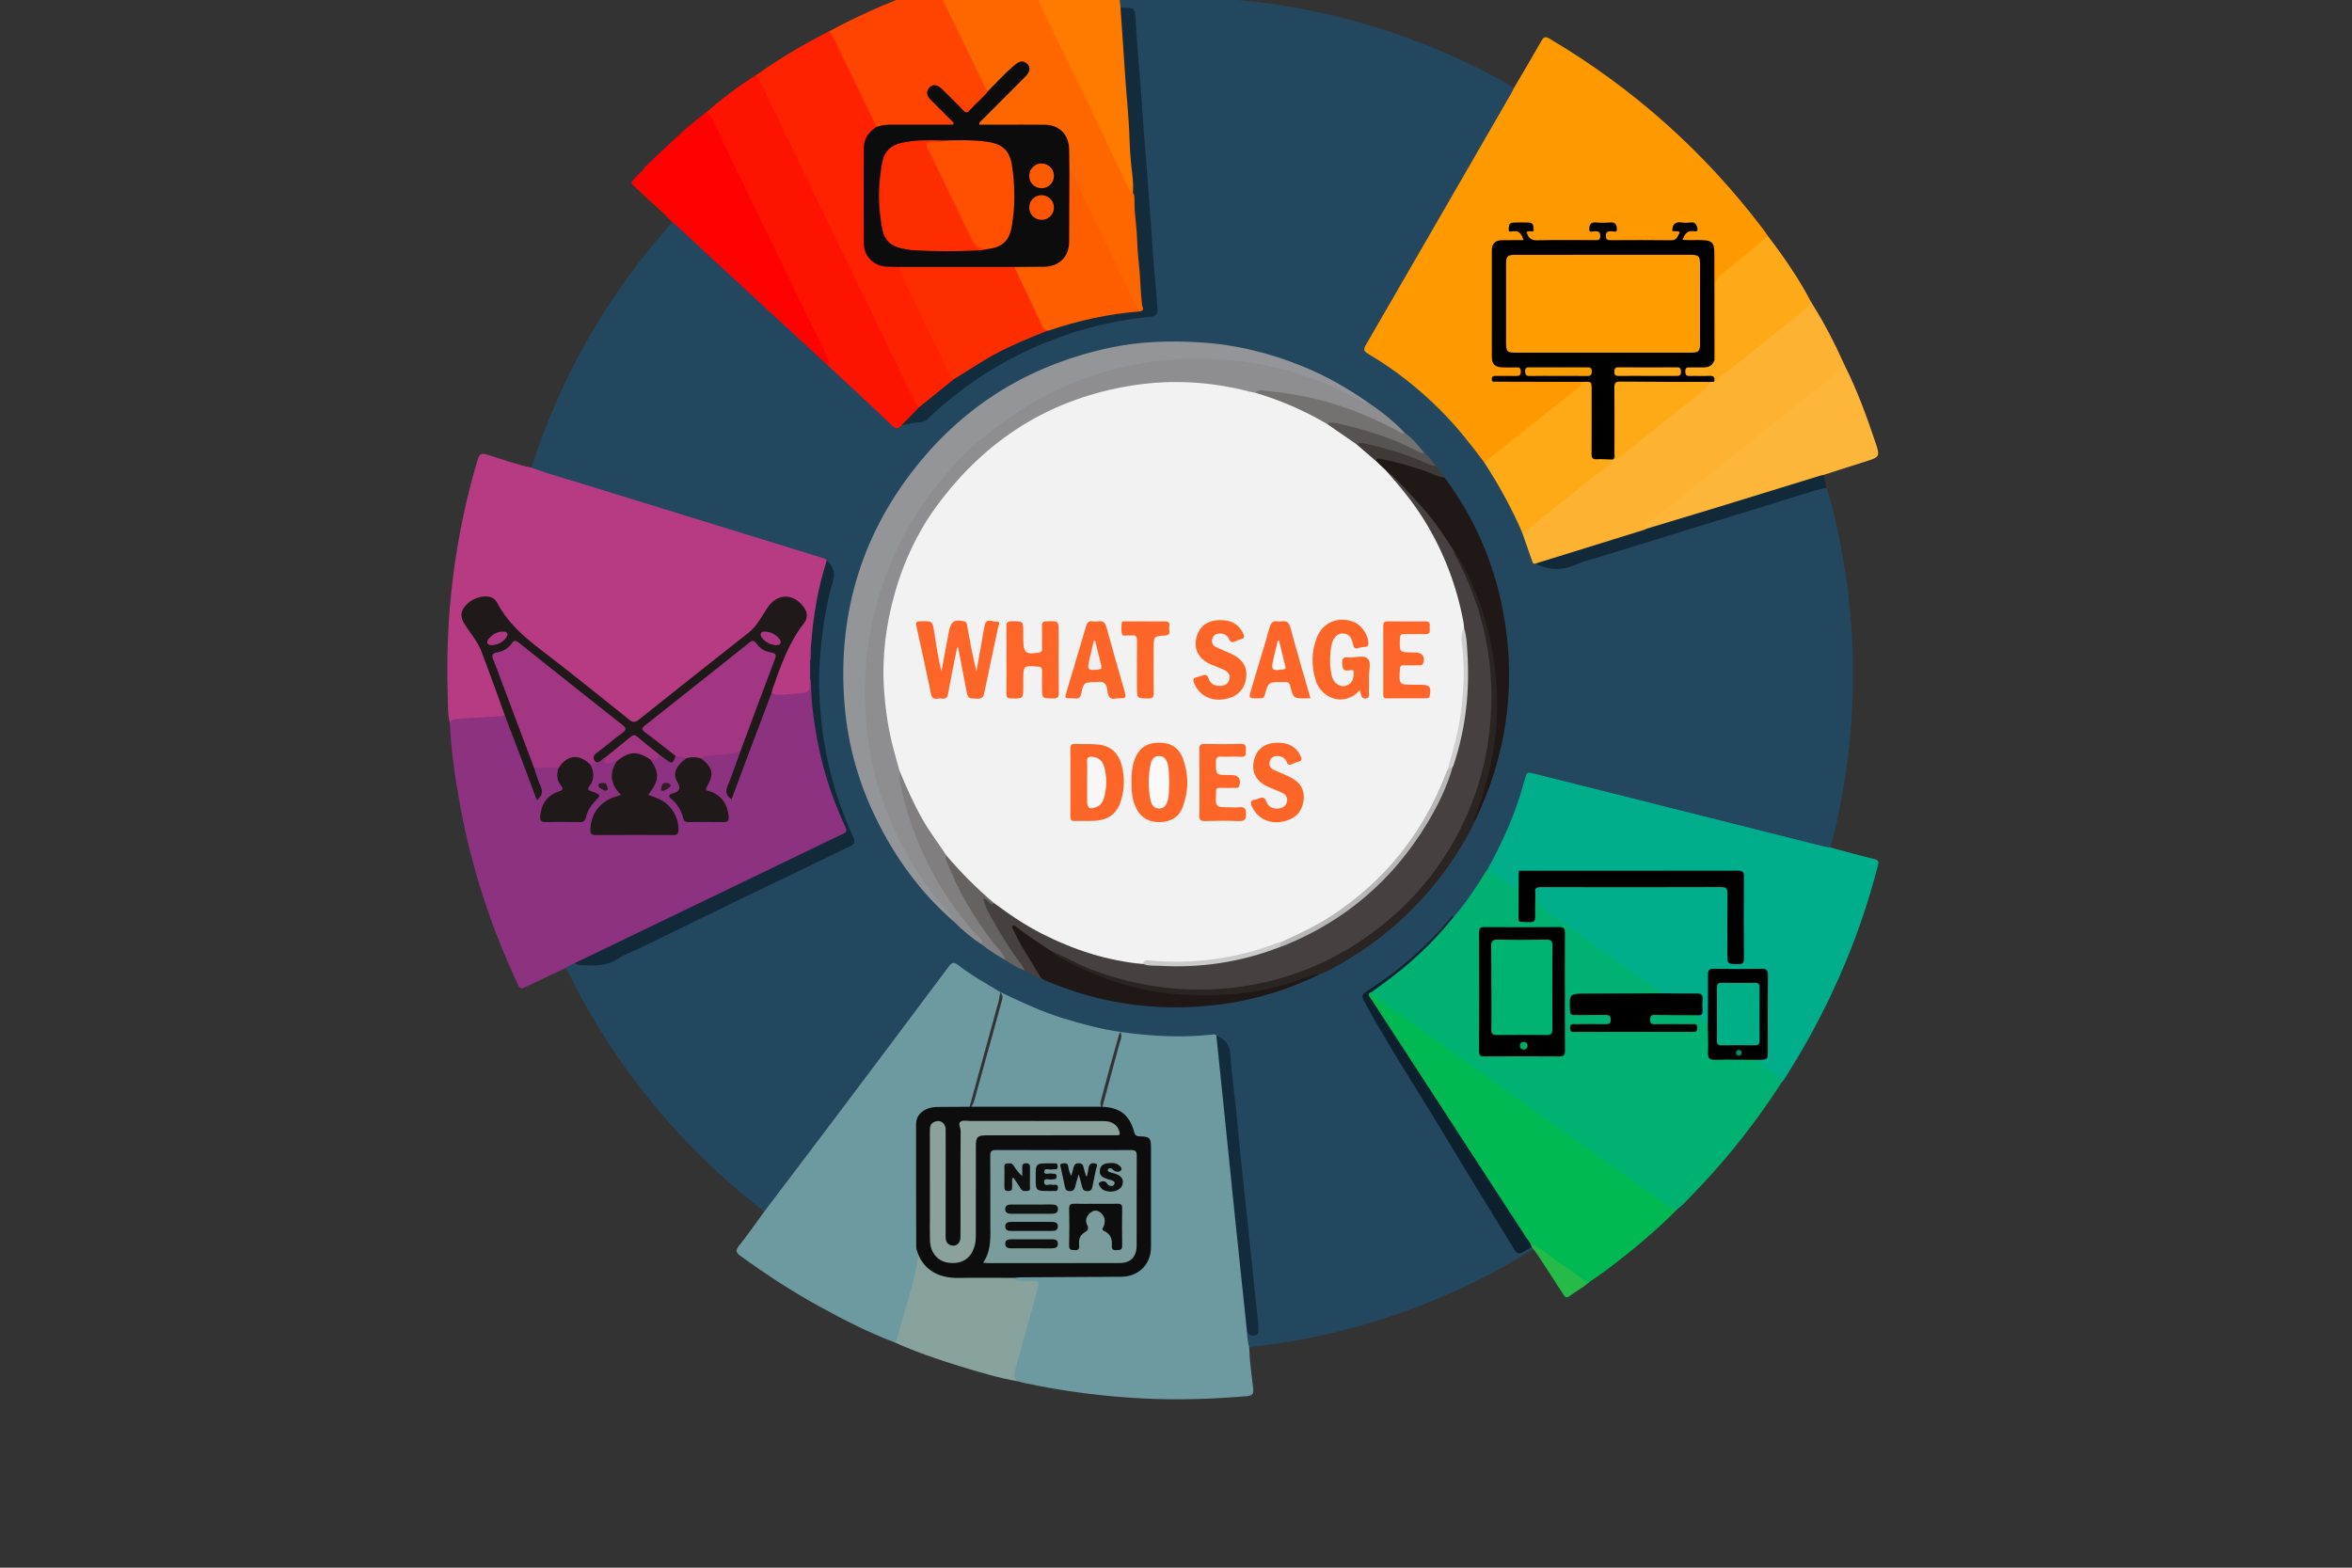 <?xml version="1.0" encoding="utf-8"?>
<!-- Generator: Adobe Illustrator 16.0.0, SVG Export Plug-In . SVG Version: 6.00 Build 0)  -->
<!DOCTYPE svg PUBLIC "-//W3C//DTD SVG 1.1//EN" "http://www.w3.org/Graphics/SVG/1.1/DTD/svg11.dtd">
<svg version="1.1" id="Layer_1" xmlns="http://www.w3.org/2000/svg" xmlns:xlink="http://www.w3.org/1999/xlink" x="0px" y="0px"
	 width="1200px" height="800px" viewBox="0 0 1200 800" enable-background="new 0 0 1200 800" xml:space="preserve">
<rect x="0" y="0" width="1200" height="800" fill="#333333" stroke="none"/>
<path fill-rule="evenodd" clip-rule="evenodd" fill="#020000" d="M287,1075c0-2.436,0-4.87,0-7.979
	c5.418,2.753,10.718,4.346,15,7.979C297,1075,292,1075,287,1075z"/>
<path fill-rule="evenodd" clip-rule="evenodd" fill="#FEDCD3" d="M699,1075c6.333-1.629,12.667-1.808,19,0
	C711.667,1075,705.333,1075,699,1075z"/>
<path fill-rule="evenodd" clip-rule="evenodd" fill="#23475F" d="M571.272-0.077c13.736-1.504,27.523-1.583,41.3-1.088
	c34.36,1.236,67.832,7.385,100.333,18.671c20.732,7.199,40.68,16.119,59.591,27.298c1.219,1.751-0.069,3.133-0.801,4.477
	c-4.404,8.096-9.159,15.993-13.751,23.983c-11.774,20.493-23.655,40.925-35.438,61.413c-7.676,13.347-15.43,26.647-23.065,40.017
	c-2.053,3.596-2.073,3.747,1.303,5.806c9.931,6.059,19.063,13.132,27.807,20.832c10.164,8.949,18.768,19.197,26.953,29.876
	c0.989,1.29,1.688,2.769,2.644,4.081c3.678,4.557,6.58,9.638,9.367,14.732c3.779,6.909,7.47,13.896,10.234,21.307
	c1.903,3.945,3.078,8.17,4.661,12.24c0.429,1.103,0.688,2.27,2.031,2.646c4.78,2.015,9.274,3.606,14.859,1.821
	c27.775-8.878,55.685-17.333,83.568-25.87c14.822-4.538,29.581-9.284,44.446-13.685c1.548-0.458,3.153-1.079,4.564,0.377
	c3.264,9.546,5.266,19.41,7.191,29.279c5.42,27.804,7.34,55.874,5.846,84.156c-1.257,23.77-4.843,47.194-10.979,70.209
	c-1.63,2.028-3.607,0.89-5.387,0.458c-13.072-3.164-26.122-6.428-39.153-9.758c-34.575-8.837-69.215-17.416-103.823-26.12
	c-0.737-0.185-1.496-0.276-2.217-0.525c-2.379-0.82-3.667,0.068-4.247,2.476c-1.937,8.038-4.874,15.741-8.035,23.361
	c-2.995,7.217-6.328,14.271-10.567,20.857c-4.012,7.264-8.731,14.066-13.69,20.707c-1.288,1.726-2.591,3.447-4.363,4.734
	c-3.099,1.75-5.246,4.578-7.489,7.158c-8.372,9.631-18.271,17.476-28.432,25.043c-2.604,1.94-5.128,4.048-8.008,5.543
	c-2.035,1.058-1.981,2.259-1.074,3.928c3.574,6.574,7.071,13.194,10.957,19.592c12.044,19.831,24.29,39.539,36.4,59.331
	c7.921,12.945,15.708,25.975,23.823,38.801c1.624,2.567,3.072,5.238,4.639,7.839c1.134,1.881,2.356,2.31,4.256,1.037
	c1.234-0.827,2.6-1.693,4.239-0.865c0.407,0.326,0.646,0.719,0.493,1.264c-23.354,14.833-48.289,26.308-74.538,34.949
	c-22.919,7.546-46.388,12.588-70.39,15.117c-2.468-1.612-3.152-5.431-1.527-8.496c0.094-0.046,0.195-0.139,0.29-0.131
	c4.375,0.32,4.846-0.23,4.248-4.941c-1.782-14.062-2.895-28.196-4.45-42.28c-1.234-11.183-2.479-22.366-3.593-33.558
	c-1.116-11.196-2.363-22.378-3.481-33.573c-0.916-9.149-1.839-18.299-2.762-27.446c-0.377-3.737-2.686-5.98-6.057-7.277
	c-5.18,0.111-10.354,0.535-15.516,0.658c-10.899,0.26-21.775-0.566-32.554-2.334c-14.381-1.863-28.187-5.926-41.65-11.191
	c-6.853-2.68-13.696-5.435-19.898-9.492c-6.743-2.821-12.64-7.085-18.714-11.044c-0.542-0.354-1.025-0.796-1.563-1.166
	c-3.675-2.523-3.718-2.565-6.366,0.967c-21.763,29.037-43.502,58.09-65.341,87.068c-8.213,10.898-16.41,21.808-24.646,32.687
	c-0.907,1.199-1.711,2.942-3.817,2.416c-36.223-28.045-65.998-61.748-88.976-101.411c-4.348-7.507-8.395-15.175-12.181-22.979
	c0.201-3.011,2.386-3.266,4.678-3.378c1.987,1.368,4.217,0.339,6.298,0.637c5.792,0.829,10.714-1.258,15.773-3.768
	c21.762-10.796,43.69-21.254,65.566-31.813c16.014-7.73,32.004-15.51,48.057-23.159c5.702-2.716,5.865-3.542,3.266-9.45
	c-5.33-12.119-9.506-24.629-12.126-37.61c-1.799-8.917-3.031-17.915-3.36-27.048c-0.152-4.212-0.651-8.426-0.528-12.653
	c0.492-16.839,2.394-33.494,7.131-49.71c1.102-3.769,0.045-6.505-2.602-8.98c-8.487-3.357-17.325-5.623-26.017-8.327
	c-15.946-4.964-31.929-9.815-47.884-14.752c-23.106-7.149-46.232-14.23-69.339-21.376c-1.452-0.448-2.894-0.929-4.309-1.481
	c-1.131-0.442-2.226-0.955-2.258-2.434c14.789-46.115,38.334-87.241,70.374-123.529c0.5-0.566,0.975-1.156,1.462-1.736
	c1.501-0.667,2.407,0.407,3.452,1.149c4.44,3.154,8.052,7.248,11.993,10.934c10.752,10.061,21.605,20.017,32.379,30.055
	c9.739,9.074,19.398,18.243,29.374,27.065c1.058,0.935,1.653,2.296,2.867,3.082c5.834,4.838,11.297,10.095,16.811,15.279
	c4.574,4.301,9.415,8.321,13.73,12.902c1.939,2.06,4.175,3.369,7.119,1.967c2.856-0.618,5.599-1.669,8.571-1.82
	c1.792-0.09,3.156-1.291,4.443-2.515c13.704-13.032,29.071-23.713,46-32.098c19.014-9.417,39.05-15.617,60.107-18.407
	c2.04-0.271,4.095-0.365,6.137-0.704c2.31-0.383,3.19-1.608,2.977-3.808c-1.203-12.4-2.104-24.826-2.945-37.25
	c-0.688-10.162-1.603-20.307-2.261-30.472c-0.629-9.722-1.491-19.438-2.27-29.153c-0.562-7.017-1.066-14.045-1.542-21.073
	c-0.65-9.621-1.544-19.225-2.076-28.855c-0.139-2.505-1.076-4.43-4.104-4.381c-0.983,0.016-1.9-0.411-2.668-1.083
	C570.211,2.69,569.417,1.235,571.272-0.077z"/>
<path fill-rule="evenodd" clip-rule="evenodd" fill="#B63B83" d="M271.123,238.598c9.313,3.542,18.944,6.09,28.446,9.035
	c39.925,12.371,79.871,24.675,119.811,36.996c0.927,0.286,1.932,0.395,2.461,1.375c1.093,2.166,0.281,4.257-0.296,6.332
	c-3.415,12.268-5.378,24.777-6.28,37.466c-0.42,2.399-0.769,4.8-0.305,7.239c-0.328,3.177-0.305,6.352,0.023,9.527
	c0.065,1.751-0.495,3.408-0.882,5.073c-0.419,1.801-1.731,3.157-3.531,3.347c-5.022,0.529-10.049,1.208-15.124,0.902
	c-0.776-0.047-1.451-0.376-1.995-0.938c-1.439-1.819-0.76-3.718-0.081-5.547c1.924-5.181,3.975-10.315,5.784-15.538
	c1.914-5.525,5.821-9.866,8.677-14.83c3.406-5.921,1.476-10.638-5.191-12.637c-3.924-1.177-6.871-0.564-8.501,2.626
	c-5.677,11.105-15.276,18.287-24.776,25.67c-13.253,10.299-26.277,20.89-39.489,31.243c-0.853,0.668-1.697,1.341-2.578,1.976
	c-3.222,2.319-4.585,2.333-7.826-0.076c-4.174-3.101-8.155-6.448-12.223-9.683c-14.409-11.46-28.893-22.826-43.25-34.351
	c-1.969-1.58-3.681-3.326-5.004-5.49c-2.034-3.329-4.275-6.525-6.469-9.752c-1.6-2.352-3.725-3.069-6.485-2.483
	c-2.17,0.46-4.164,1.279-5.932,2.551c-3.183,2.289-4.198,5.776-1.889,8.771c9.644,12.5,13.275,27.62,18.697,41.961
	c0.774,2.048,2.292,4.096,0.796,6.472c-2.995,2.059-6.529,1.216-9.777,1.582c-6.121,0.689-12.305,0.905-18.454,1.445
	c-1.198-4.779-0.914-9.704-1.068-14.534c-1.303-40.705,3.677-80.63,15.265-119.72c0.952-3.212,2.191-3.434,5.022-2.561
	C256.14,234.34,263.436,237.148,271.123,238.598z"/>
<path fill-rule="evenodd" clip-rule="evenodd" fill="#8C3280" d="M393.649,353.67c3.256,1.712,6.676,0.494,10.021,0.524
	c1.395,0.013,2.789-0.364,4.188-0.4c4.549-0.12,5.259-0.797,5.342-5.311c0.012-0.65,0.084-1.297,0.128-1.946
	c2.369,0.387,1.914,2.321,1.974,3.83c0.909,22.958,6.185,44.953,14.539,66.274c0.672,1.719,1.543,3.347,2.22,5.062
	c1.183,2.995,0.883,3.892-2.03,5.474c-3.146,1.711-6.495,3.013-9.691,4.609c-16.593,8.291-33.395,16.146-50.074,24.259
	c-18.334,8.915-36.733,17.7-55.097,26.559c-5.176,2.497-10.374,4.953-15.51,7.532c-2,1.004-4,1.63-6.24,1.278
	c-1.613,0.707-3.287,1.3-4.642,2.488c-6.95,3.273-13.928,6.49-20.832,9.86c-1.823,0.89-2.699,0.849-3.655-1.188
	c-13.794-29.359-23.756-59.941-29.589-91.862c-2.532-13.854-4.576-27.766-5.218-41.853c0.737-1.886,2.45-1.919,4.041-2.022
	c7.283-0.477,14.57-0.886,21.853-1.361c0.723-0.047,1.428-0.372,2.141-0.568c2.449-0.145,2.499,1.97,3.038,3.424
	c4.24,11.434,8.55,22.84,12.751,34.288c0.278,0.758,0.299,1.718,1.45,2.286c0.209-3.18-1.551-5.641-2.343-8.347
	c-0.569-1.94-1.705-3.877,0.32-5.667c4.116-0.339,8.3-1.994,12.266,0.612c0.751,0.743,0.946,1.677,0.845,2.688
	c-0.204,2.031,0.479,3.837,1.345,5.613c1.501,3.077,1.16,4.174-2.019,5.499c-3.613,1.506-6.192,3.918-7.393,7.687
	c-1.276,4.004-0.468,5.129,3.729,5.158c4.122,0.028,8.245-0.024,12.366,0.017c1.954,0.019,3.318-0.549,3.973-2.562
	c0.883-2.713,2.379-5.103,4.342-7.175c1.318-1.393,1.211-2.374-0.607-3.192c-1.62-0.729-3.036-2.177-2.136-3.824
	c1.97-3.61,1.376-7.327,1.245-11.076c0.507-1.165,1.531-1.701,2.622-2.152c2.025-0.526,3.445-2.999,5.991-1.883
	c0.66,0.792,1.114,1.767,2.555,1.244c1.222-0.444,2.558-0.441,3.393,0.943c0.402,1.275-0.322,2.321-0.715,3.423
	c-1.286,3.605-1.009,6.976,1.155,10.23c2.381,3.58,2.109,4.503-2.085,6.098c-6.145,2.335-9.759,6.519-10.634,13.121
	c-0.309,2.325,0.476,3.266,2.71,3.272c12.037,0.038,24.075,0.048,36.112-0.005c2.327-0.01,3.06-1.228,2.682-3.371
	c-1.008-5.703-3.689-10.123-9.319-12.358c-1.106-0.439-2.27-0.771-3.308-1.346c-1.542-0.854-2.357-2.309-1.237-3.783
	c3.662-4.824,3.797-9.714,0.832-14.853c-0.153-0.265-0.06-0.64-0.021-0.963c0.812-2.062,3.382-1.572,4.547-3.129
	c0.997-0.456,2.036-0.273,2.735,0.4c2.36,2.273,4.474,1.818,6.554-0.345c1.924-0.113,3.878-0.312,5.141,1.637
	c0.356,1.377-0.461,2.213-1.368,3.048c-3.018,2.781-3.423,6.071-1.882,9.755c1.512,3.616,1.463,3.955-1.744,6.057
	c-1.366,0.896-1.531,1.682-0.459,2.817c2.187,2.316,3.767,4.996,4.821,7.995c0.444,1.266,1.34,1.904,2.698,1.927
	c5.088,0.085,10.176,0.037,15.265,0.024c2.082-0.006,2.625-1.155,2.356-2.96c-0.675-4.531-3.116-7.726-7.286-9.631
	c-4.057-1.854-4.334-2.483-2.302-6.278c1.79-3.341,1.058-6.245-1.157-9.002c-0.925-1.153-2.357-2.038-1.908-3.871
	c0.375-0.971,1.063-1.701,2.059-1.864c5.987-0.983,12.062-1.233,18.06-2.125c1.844,1.199,1.167,2.803,0.633,4.337
	c-1.708,4.913-3.731,9.711-5.394,14.641c-0.293,0.87-0.908,1.717-0.244,3.057c1.2-1.591,1.647-3.234,2.223-4.796
	c5.203-14.132,10.542-28.213,15.72-42.354C391.054,355.755,391.398,353.825,393.649,353.67z"/>
<path fill-rule="evenodd" clip-rule="evenodd" fill="#00B272" d="M741.751,467.768c6.034-6.79,10.954-14.374,15.729-22.062
	c0.565-0.908,1.2-1.773,1.803-2.658c1.517-0.187,2.627,0.597,3.833,1.389c3.032,1.996,5.719,4.53,9.082,6.11
	c1.023-1.395,0.383-2.897,0.777-4.197c0.385-1.271,0.626-3.062,2.681-1.529c1.026,1.812,0.666,3.805,0.691,5.727
	c0.062,4.652-0.016,9.308,0.038,13.961c0.023,1.936-0.217,4.193,2.681,4.264c2.928,0.07,2.691-2.158,2.812-4.12
	c0.164-2.678-0.441-5.413,0.579-8.027c1.231-1.451,2.364-0.637,2.691,0.556c1.492,5.42,6.322,7.489,10.271,10.312
	c15.904,11.371,31.733,22.85,47.665,34.184c1.149,0.818,2.534,1.278,3.561,2.245c1.202,1.13,2.535,2.353,0.534,3.97
	c-1.781,0.676-3.643,0.477-5.474,0.483c-11.604,0.04-23.209-0.032-34.812,0.047c-3.365,0.021-4.19,0.757-4.389,3.458
	c-0.251,3.415,0.695,4.484,4.201,4.576c4.011,0.105,8.027-0.092,12.036,0.112c2.942,0.15,4.354,1.439,4.316,3.748
	c-0.036,2.298-1.43,3.476-4.438,3.638c-4.496,0.243-9.018-0.142-13.503,0.617c18.887,0.39,37.769,0.388,56.661,0.075
	c-2.651-0.945-5.394-0.521-8.093-0.604c-3.143-0.098-6.291,0.09-9.432-0.151c-2.16-0.166-3.445-1.334-3.499-3.513
	c-0.052-2.146,1.081-3.646,3.266-3.697c7.462-0.174,14.936-0.687,22.388,0.297c1.736,2.415,4.122,4.238,6.028,6.506
	c0.574,2.563,0.353,5.17,0.356,7.759c0.018,8.549-0.39,7.708,8.211,8.179c5.29,0.288,10.564-0.769,15.814,0.202
	c3.189,3.086,7.096,5.238,10.543,7.996c1.471,1.177,2.485,2.429,1.841,4.43c-13.052,20.316-27.933,39.189-44.712,56.561
	c-2.029,2.103-4.067,4.195-6.102,6.293c-0.869,0.72-1.737,1.439-2.608,2.159c-2.358,1.617-4.347,0.464-6.246-0.902
	c-9.317-6.706-18.7-13.321-28.026-20.016c-17.771-12.755-35.626-25.393-53.375-38.179c-21.792-15.701-43.702-31.233-65.513-46.906
	c-1.608-1.156-3.546-2.283-3.429-4.774c2.734-3.276,6.578-5.149,9.894-7.681c11.383-8.693,21.952-18.207,30.919-29.425
	C740.472,468.592,740.994,468.021,741.751,467.768z"/>
<path fill-rule="evenodd" clip-rule="evenodd" fill="#00B952" d="M699.931,506.155c0.177,1.462,1.256,2.163,2.339,2.938
	c24.865,17.786,49.701,35.612,74.573,53.389c22.051,15.762,44.136,31.472,66.205,47.206c2.647,1.889,5.303,3.767,7.917,5.699
	c1.447,1.07,2.992,1.742,4.815,1.672c-11.179,11.346-23.43,21.448-36.13,31.021c-2.843,2.142-5.816,4.107-8.731,6.154
	c-2.04,1.067-3.703,0.279-5.354-0.978c-7.461-5.68-15.567-10.488-22.604-16.741c-0.762-0.676-1.724-0.862-2.655-1.132
	c-3.634-3.077-5.687-7.345-8.214-11.219c-7.523-11.532-14.986-23.104-22.481-34.654c-16.938-26.105-33.898-52.196-50.852-78.292
	c-1.015-1.561-2.551-3.278-0.302-5.097C698.915,505.752,699.449,505.729,699.931,506.155z"/>
<path fill-rule="evenodd" clip-rule="evenodd" fill="#FE0202" d="M422.276,186.38c-14.011-12.917-28.034-25.822-42.03-38.754
	c-11.775-10.88-23.518-21.796-35.284-32.686c-0.627-0.581-1.334-1.073-2.004-1.606c-5.529-5.813-11.716-10.931-17.483-16.488
	c-4.338-4.181-4.249-3.011-0.254-7.327c1.312-1.417,2.984-2.523,3.849-4.338c8.284-7.726,16.286-15.76,25.042-22.969
	c2.079-1.711,4.207-3.362,6.312-5.041c2.38-0.217,3.53,1.326,4.413,3.16c8.404,17.472,16.843,34.926,25.286,52.379
	c8.914,18.427,17.707,36.913,26.664,55.321c2.226,4.574,4.477,9.145,6.548,13.792C424.038,183.402,425.328,185.501,422.276,186.38z"
	/>
<path fill-rule="evenodd" clip-rule="evenodd" fill="#88A29D" d="M456.233,684.953c0.447-6.464,3.085-12.392,4.595-18.597
	c1.871-7.69,3.984-15.323,6.146-22.938c0.615-2.164-0.285-4.35,0.496-6.441c1.597,0.123,2.116,1.371,2.583,2.582
	c3.035,7.871,9.479,10.743,17.172,11.083c8.552,0.377,17.131,0.042,25.697,0.124c1.565,0.016,3.333-0.354,4.433,1.333
	c3.893,0.048,7.791,0.236,11.677,0.093c2.656-0.097,3.476,0.605,2.699,3.316c-3.544,12.365-7.094,24.731-10.354,37.173
	c-1.039,3.964-3.504,7.818-1.883,12.23c-10.139-1.761-19.973-4.712-29.783-7.726C478.342,693.691,467.092,689.855,456.233,684.953z"
	/>
<path fill-rule="evenodd" clip-rule="evenodd" fill="#26BB49" d="M780.837,634.582c6.001,2.591,10.698,7.147,16.065,10.695
	c3.586,2.37,6.994,5.01,10.491,7.517c1.056,0.759,2.151,1.451,3.525,1.44c-3.084,2.735-6.74,4.663-10.026,7.107
	c-1.553,1.154-2.287,0.782-3.25-0.73c-4.353-6.845-8.81-13.624-13.253-20.41c-0.646-0.989-1.418-1.895-2.132-2.84
	c-0.233-0.307-0.469-0.613-0.703-0.921C780.846,636.003,780.235,635.526,780.837,634.582z"/>
<path fill-rule="evenodd" clip-rule="evenodd" fill="#FE9900" d="M757.213,235.895c-6.877-9.205-13.954-18.235-22.102-26.387
	c-11.171-11.175-23.442-20.939-37.07-28.932c-2.382-1.397-2.473-2.321-1.152-4.599c24.767-42.73,49.442-85.514,74.128-128.292
	c0.539-0.934,0.988-1.919,1.479-2.881c4.649-7.947,9.361-15.859,13.904-23.867c1.121-1.976,1.901-2.56,4.121-1.246
	c42.742,25.306,79.084,57.765,109.09,97.333c0.848,1.119,1.605,2.307,2.405,3.462c-0.148,2.887-2.452,4.217-4.335,5.737
	c-5.886,4.754-11.723,9.577-17.757,14.143c-2.389,1.808-3.329,3.893-3.296,6.892c0.119,10.823,0.133,21.65-0.023,32.473
	c-0.022,1.564,0.723,3.992-2.319,3.979c-1.615-1.455-1.147-3.422-1.153-5.202c-0.061-15.411-0.027-30.823-0.034-46.234
	c-0.001-1.303,0.046-2.608-0.068-3.905c-0.251-2.866-1.39-4.042-4.295-4.321c-2.27-0.219-4.558-0.029-6.834-0.15
	c-1.615-0.085-3.499,0.04-3.958-2.033c-0.42-1.895,0.699-3.269,2.099-4.463c0.791-0.678,2.151-0.512,2.625-1.921
	c-1.487-0.965-3.125-0.644-4.682-0.54c-1.384,0.093-1.782,0.628-1.103,2.147c1.696,3.791-0.125,6.644-4.403,6.75
	c-9.981,0.25-19.968,0.13-29.951,0.059c-1.947-0.014-3.792-0.349-4.34-2.594c-0.55-2.246,0.518-3.754,2.519-4.702
	c0.39-0.184,0.788-0.377,0.886-1.117c-2.421-1.042-4.853-0.809-7.319-0.153c-0.035,1.416,1.154,1.297,1.762,1.785
	c1.417,1.134,2.052,2.531,1.546,4.293c-0.484,1.69-1.783,2.357-3.456,2.435c-4.447,0.208-8.897,0.086-13.346,0.096
	c-5.535,0.013-11.071,0.1-16.604-0.042c-5.197-0.134-6.705-2.284-5.048-7.179c0.34-1,0.109-1.558-0.772-1.669
	c-1.753-0.222-3.584-0.647-5.418,0.613c1.094,1.249,2.706,1.317,3.606,2.438c0.994,1.237,1.816,2.55,1.199,4.152
	c-0.551,1.433-1.954,1.553-3.286,1.625c-2.385,0.132-4.778-0.04-7.159,0.151c-3.223,0.259-4.521,1.476-4.547,4.74
	c-0.131,17.473-0.119,34.946-0.007,52.419c0.022,3.461,1.312,4.655,4.734,4.897c2.165,0.153,4.343-0.01,6.508,0.191
	c2.022,0.188,3.192,1.181,3.177,3.341c-0.016,2.179-1.266,3.088-3.256,3.278c-2.65,0.253-5.32-0.029-7.969,0.313
	c11.823,0.134,23.647,0.083,35.471,0.125c1.828,0.006,3.697-0.233,5.467,0.492c2.369,2.378,0.447,3.982-1.194,5.314
	c-5.122,4.159-10.293,8.261-15.453,12.375c-9.39,7.483-18.757,14.995-28.141,22.485
	C760.681,235.121,759.354,236.597,757.213,235.895z"/>
<path fill-rule="evenodd" clip-rule="evenodd" fill="#00AE8C" d="M909.202,552.046c-1.802-3.944-5.999-5.155-8.946-7.796
	c-1.125-1.01-2.534-1.707-2.867-3.367c3.434-2.295,3.087-5.816,3.075-9.276c-0.036-9.981,0.001-19.963-0.021-29.944
	c-0.011-5.35-0.31-5.637-5.778-5.649c-5.858-0.013-11.719-0.061-17.576,0.022c-3.522,0.05-4.188,0.711-4.246,4.222
	c-0.103,6.184,0.039,12.368-0.078,18.553c-0.028,1.562,0.323,3.344-1.448,4.368c-1.981-1.284-4.824-1.801-4.552-5.098
	c0.246-2.045,0.484-4.083,0.467-6.156c-0.02-2.475-1.174-3.526-3.595-3.54c-4.019-0.022-8.035,0.062-12.051-0.062
	c-1.376-0.043-2.9,0.149-3.719-1.419c-3.647-3.404-8.071-5.729-12.077-8.638c-15.683-11.395-31.407-22.738-47.285-33.856
	c-3.136-2.194-3.805-5.329-5.124-8.338c-1.316-2.759-0.726-4.108,2.059-4.569c1.395-0.23,2.814-0.179,4.227-0.179
	c28.338-0.011,56.675-0.018,85.012,0.003c7.603,0.006,7.882,0.304,7.906,7.919c0.026,8.36,0,16.721,0.012,25.081
	c0.001,1.084-0.031,2.172,0.127,3.25c0.212,1.45,0.944,2.473,2.497,2.519c1.72,0.052,2.531-1.009,2.733-2.614
	c0.124-0.971,0.107-1.951,0.107-2.928c0.006-10.965,0.02-21.931-0.005-32.896c-0.012-5.287-0.508-5.799-5.771-5.802
	c-33.549-0.025-67.098,0.01-100.646-0.047c-2.297-0.003-4.851,0.69-6.732-1.45c-1.358,2.216-0.475,4.658-0.679,6.989
	c-0.151,1.728-0.918,2.257-2.254,1.212c-4.166-3.26-8.892-5.77-12.691-9.512c6.231-11.458,11.789-23.217,15.797-35.658
	c0.996-3.098,1.915-6.223,2.787-9.359c1.154-4.159,1.122-4.188,5.146-3.176c39.147,9.842,78.293,19.689,117.439,29.538
	c9.993,2.514,19.982,5.047,29.98,7.543c1.144,0.285,2.335,0.382,3.504,0.565c7.365,1.967,14.701,4.056,22.113,5.826
	c2.285,0.546,2.647,1.141,2.059,3.434c-10.035,39.086-26.286,75.424-48.015,109.365
	C909.869,551.478,909.504,551.741,909.202,552.046z"/>
<path fill-rule="evenodd" clip-rule="evenodd" fill="#FEB231" d="M783.385,287.593c-1.234,0.353-1.44-0.591-1.722-1.393
	c-1.678-4.794-3.343-9.594-5.011-14.391c0.215-1.391,1.14-2.289,2.177-3.1c13.777-10.77,27.185-22.006,41.108-32.589
	c0.795-0.605,1.462-1.243,1.985-2.068c0.226-0.224,0.486-0.399,0.77-0.543c4.073-1.509,6.943-4.743,10.2-7.355
	c12.338-9.894,24.773-19.666,37.052-29.636c0.852-0.692,1.65-1.371,2.227-2.302c0.454-0.46,1.01-0.757,1.596-1.002
	c4.008-2.018,7.123-5.238,10.585-7.972c11.539-9.115,22.944-18.4,34.491-27.508c1.628-1.286,2.725-3.538,5.295-3.399
	c6.503,10.191,11.999,20.917,16.932,31.94c0.517,2.501-1.293,3.788-2.845,5.039c-6.823,5.503-13.653,11-20.532,16.435
	c-16.638,13.144-33.188,26.396-49.731,39.658c-8.19,6.565-16.396,13.111-24.696,19.537c-1.323,1.025-2.429,2.081-2.854,3.736
	c-3.459,2.671-7.766,3.199-11.745,4.444c-12.41,3.884-24.839,7.713-37.278,11.506C788.736,287.436,786.093,287.616,783.385,287.593z
	"/>
<path fill-rule="evenodd" clip-rule="evenodd" fill="#FE1300" d="M422.276,186.38c1.291-1.353,0.426-2.622-0.176-3.878
	c-5.346-11.147-10.673-22.303-16.063-33.428c-10.971-22.646-21.996-45.266-32.957-67.916c-3.306-6.831-6.503-13.714-9.675-20.607
	c-0.678-1.473-1.979-2.264-2.982-3.38c8.032-6.833,16.324-13.314,25.338-18.824c1.879-0.459,2.505,1.007,3.124,2.206
	c5.762,11.176,11.084,22.568,16.49,33.917c3.214,6.75,6.486,13.477,9.758,20.195c8.116,16.663,16.088,33.395,24.201,50.06
	c8.87,18.223,17.532,36.547,26.428,54.759c1.28,2.621,2.485,5.295,3.417,8.075c-0.288,3.773-3.405,5.396-5.838,7.474
	c-0.932,0.795-2.137,1.363-3.276,1.932c-1.672,2.09-2.991,2.057-5.077,0.062C444.191,206.697,433.199,196.574,422.276,186.38z"/>
<path fill-rule="evenodd" clip-rule="evenodd" fill="#FE6700" d="M477.71-7.335c14.015-5.108,28.363-8.993,43.024-11.724
	c1.511,0.459,2.157,1.718,2.778,3c10.814,22.325,21.662,44.634,32.293,67.046c3.157,6.657,6.493,13.227,9.632,19.895
	c3.874,8.229,8.08,16.303,11.593,24.699c0.55,1.314,1.927,1.725,2.552,2.884c1.215,3.435,0.829,7.071,1.096,10.586
	c0.768,10.12,1.554,20.241,2.253,30.368c0.373,5.383,0.734,10.772,1.214,16.145c-0.188,1.433-0.481,3.005-2.186,3.157
	c-1.607,0.144-2.849-0.981-3.672-2.291c-1.613-2.567-2.893-5.323-4.14-8.082c-4.231-9.36-8.904-18.509-13.349-27.767
	c-4.306-8.967-8.439-18.02-13.036-26.846c-0.975-1.875-1.021-4.251-3.02-5.573c-1.151-3.039-0.469-6.208-0.631-9.319
	c-0.107-2.048,0.061-4.102-0.6-6.112c-1.561-4.742-4.868-7.356-9.881-7.432c-7.689-0.115-15.381-0.026-23.072-0.038
	c-1.95-0.002-3.906,0.1-5.848-0.03c-2.054-0.137-4.743,0.819-5.744-1.787c-0.905-2.355,1.369-3.674,2.761-5.083
	c6.238-6.324,12.542-12.581,18.822-18.863c0.915-0.916,1.921-1.773,2.507-2.962c0.465-0.945,0.488-1.906-0.295-2.708
	c-0.787-0.805-1.78-0.85-2.691-0.324c-1.595,0.919-3.069,2.023-4.393,3.316c-2.479,2.421-4.901,4.903-7.372,7.333
	c-1.07,1.052-2.017,2.294-3.578,2.715c-2.144,0.239-3.118-1.222-3.922-2.808c-4.563-8.998-8.866-18.126-13.159-27.252
	c-3.187-6.774-6.807-13.334-9.805-20.199C477.251-4.747,476.69-5.981,477.71-7.335z"/>
<path fill-rule="evenodd" clip-rule="evenodd" fill="#FE2200" d="M468.843,207.89c-1.621-0.806-2.052-2.475-2.744-3.911
	c-7.766-16.12-15.474-32.268-23.247-48.384c-9.8-20.318-19.659-40.608-29.469-60.923c-8.488-17.578-16.938-35.176-25.422-52.755
	c-0.607-1.258-1.059-2.634-2.2-3.571c11.807-8.425,24.25-15.789,37.189-22.329c1.95,0.438,3.131,1.699,3.999,3.457
	c6.885,13.946,13.403,28.069,20.311,42.004c0.592,1.195,0.921,2.422,0.561,3.762c-0.29,0.994-1.042,1.607-1.78,2.257
	c-2.594,2.283-3.858,5.237-3.88,8.627c-0.105,15.707-0.178,31.415,0.026,47.12c0.087,6.758,4.524,10.987,11.296,11.411
	c1.716,0.107,3.478-0.161,5.128,0.553c1.951,1.691,2.591,4.14,3.682,6.343c3.69,7.454,7.26,14.967,10.917,22.437
	c4.227,8.635,8.121,17.432,12.579,25.954c0.552,1.057,1.052,2.136,1.127,3.355c0,1.42-0.785,2.428-1.812,3.263
	c-4.245,3.452-8.673,6.676-12.736,10.356C471.415,207.778,470.265,208.469,468.843,207.89z"/>
<path fill-rule="evenodd" clip-rule="evenodd" fill="#FE4400" d="M447.235,64.724c-6.632-13.723-13.265-27.444-19.896-41.167
	c-1.27-2.627-2.558-5.243-4.389-7.542c17.553-9.426,35.769-17.298,54.76-23.351c0.921,2.066,1.789,4.157,2.773,6.192
	c7.116,14.71,14.247,29.414,21.409,44.102c0.595,1.22,0.877,2.747,2.449,3.263c0.939,1.472-0.059,2.462-0.931,3.396
	c-2.368,2.532-4.78,5.029-7.365,7.34c-2.235,1.999-3.739,2.003-5.97-0.029c-3.045-2.771-5.853-5.791-8.786-8.68
	c-0.695-0.685-1.36-1.404-2.13-2.003c-1.114-0.867-2.371-1.341-3.517-0.226c-1.148,1.12-0.743,2.412,0.156,3.506
	c1.515,1.845,3.308,3.429,4.974,5.132c1.817,1.859,3.718,3.637,5.466,5.564c0.837,0.922,1.471,1.987,1.019,3.24
	c-0.521,1.443-1.849,1.705-3.204,1.735c-6.5,0.148-13.002,0.004-19.502,0.077c-4.981,0.055-9.968-0.23-14.943,0.2
	C448.706,65.55,447.88,65.439,447.235,64.724z"/>
<path fill-rule="evenodd" clip-rule="evenodd" fill="#FEB63A" d="M840.172,269.776c-1.138-2.232,1.065-2.893,2.077-3.733
	c5.416-4.498,11.017-8.771,16.523-13.161c14.652-11.682,29.284-23.388,43.933-35.076c11.26-8.985,22.524-17.968,33.805-26.93
	c1.709-1.358,3.307-2.804,4.56-4.603c6.296,12.489,11.101,25.58,15.561,38.803c2.745,8.137,2.673,8.111-5.61,10.681
	c-6.908,2.144-13.781,4.408-20.671,6.619c-0.777,1.455-2.127,2.091-3.616,2.541c-18.567,5.604-37.057,11.466-55.61,17.115
	c-8.914,2.714-17.778,5.592-26.736,8.162C842.967,270.601,841.44,271.259,840.172,269.776z"/>
<path fill-rule="evenodd" clip-rule="evenodd" fill="#FE7B00" d="M578.001,98.353c-3.253-2.963-4.376-7.179-6.256-10.914
	c-3.555-7.069-6.721-14.332-10.166-21.458c-7.885-16.309-15.861-32.574-23.761-48.876c-5.439-11.224-10.818-22.477-16.205-33.727
	c-0.371-0.775-0.59-1.623-0.879-2.438c9.422-2.49,19.069-3.723,28.695-5.037c5.574-0.76,11.203-1.124,16.777-1.882
	c2.275-0.31,3.105,0.352,3.26,2.591c0.538,7.775,1.194,15.541,1.806,23.31c0.132,1.312,0.265,2.625,0.396,3.937
	c1.926,1.865,1.724,4.441,1.869,6.711c0.643,10.039,1.348,20.076,2.234,30.091c1.258,14.223,1.752,28.493,2.984,42.716
	c0.317,3.658,0.705,7.326,0.76,11.004C579.539,95.85,579.735,97.502,578.001,98.353z"/>
<path fill-rule="evenodd" clip-rule="evenodd" fill="#FEA917" d="M924.138,154.333c-3.896,5.03-9.344,8.289-14.164,12.244
	c-10.257,8.416-20.702,16.602-31.078,24.873c-1.43,1.141-2.905,2.223-4.36,3.333c-1.085-1.495-2.688-1.672-4.352-1.73
	c-2.713-0.095-5.429,0.043-8.14-0.148c-2.147-0.151-3.47-1.102-3.422-3.447c0.045-2.195,1.35-3.037,3.334-3.194
	c0.757-0.061,1.525-0.169,2.275-0.083c3.808,0.434,7.233-0.67,10.489-2.512c0.719-1.198,0.487-2.527,0.489-3.811
	c0.024-11.154,0.101-22.309-0.016-33.461c-0.029-2.904,0.621-4.809,3.167-6.742c8.077-6.135,15.797-12.741,23.655-19.166
	C910.24,131.213,917.892,142.313,924.138,154.333z"/>
<path fill-rule="evenodd" clip-rule="evenodd" fill="#112939" d="M840.172,269.776c11.884-3.589,23.78-7.141,35.649-10.774
	c17.559-5.373,35.099-10.806,52.649-16.205c0.611-0.188,1.253-0.282,1.879-0.42c0.509,2.159,1.02,4.319,1.529,6.479
	c-8.364,1.888-16.432,4.788-24.613,7.287c-31.303,9.562-62.571,19.241-93.853,28.877c-2.692,0.829-5.538,1.342-8.051,2.547
	c-7.383,3.54-14.646,3.828-21.978,0.025c18.448-5.719,36.896-11.438,55.342-17.167C839.228,270.27,839.691,269.994,840.172,269.776z
	"/>
<path fill-rule="evenodd" clip-rule="evenodd" fill="#464140" d="M531.169,499.116c-3.15-0.582-5.812-2.217-8.443-3.917
	c-7.255-6.322-11.444-14.835-16.245-22.896c-1.656-2.778-3.355-5.561-4.62-8.562c-0.545-1.296-1.198-2.588-1.134-4.026
	c0.081-1.817,1.433-2.574,2.858-1.46c1.248,0.975,2.435,1.746,4.059,1.635c2.566,0.783,4.414,2.694,6.519,4.193
	c18.037,12.834,37.905,21.301,59.718,25.184c3.305,0.588,6.618,1.132,9.922,1.744c19.017,2.256,37.702,0.503,56.106-4.618
	c4.058-1.13,8.123-2.249,11.98-3.975c8.806-3.12,17.135-7.27,25.09-12.129c12.639-7.72,23.909-17.139,33.7-28.25
	c11.549-13.102,20.618-27.766,26.974-44.059c0.938-2.406,2.255-4.687,2.617-7.309c4.153-12.597,6.616-25.484,7.311-38.753
	c0.488-9.327,0.129-18.577-1.036-27.821c-0.122-0.971-0.204-1.938-0.625-2.834c-2.07-11.41-4.956-22.589-9.421-33.334
	c-6.753-16.252-15.933-30.938-28.002-43.786c-1.103-1.175-2.421-2.292-1.704-4.217c1.542-1.143,2.677-0.103,3.638,0.856
	c12.229,12.217,24.177,24.672,32.529,40.05c2.342,6.197,5.636,11.959,8.077,18.12c5.492,13.86,9.312,28.182,10.688,42.972
	c2.415,25.938-1.514,50.969-12.083,74.92c-8.822,19.991-21.455,37.24-37.723,51.624c-22.212,19.643-48.086,31.973-77.533,36.47
	c-10.884,1.662-21.896,1.977-32.783,1.149c-18.769-1.425-36.849-6.078-53.954-14.181c-3.716-1.761-7.29-3.836-11.195-5.178
	c-6.125-3.228-11.708-7.288-17.526-11.669c3.2,7.081,7.308,13.238,11.299,19.464C531.118,495.916,532.591,497.232,531.169,499.116z"
	/>
<path fill-rule="evenodd" clip-rule="evenodd" fill="#939599" d="M486.875,470.5c-17.319-15.002-30.444-33.167-40.349-53.726
	c-8.592-17.834-13.873-36.688-15.558-56.352c-3.877-45.259,7.811-86.182,36.082-121.893c25.754-32.533,59.348-52.729,99.931-61.22
	c14.938-3.125,30.139-3.518,45.283-2.597c18.412,1.12,36.184,5.547,53.247,12.602c11.492,4.752,22.232,10.899,32.407,18.042
	c-1.145,2.238-2.732,0.988-4.056,0.381c-5.128-2.353-10.099-5.025-15.277-7.288c-14.912-6.516-30.433-10.698-46.572-12.757
	c-9.937-1.268-19.925-1.686-29.866-1.085c-19.614,1.184-38.598,5.425-56.722,13.223c-13.733,5.91-26.337,13.696-38.211,22.711
	c-11.656,8.85-21.513,19.463-30.351,31.079c-16.82,22.107-27.129,47.026-32.028,74.254c-2.16,12.003-2.745,24.166-2.005,36.302
	c1.505,24.666,7.795,48.101,19.483,69.954c6.361,11.896,14.009,22.935,22.973,33.043C486.599,466.656,488.406,468.114,486.875,470.5
	z"/>
<path fill-rule="evenodd" clip-rule="evenodd" fill="#8E8E90" d="M486.875,470.5c-1.696-4.763-5.762-7.794-8.746-11.571
	c-8.796-11.134-16.198-23.086-22.021-35.963c-5.96-13.181-10.266-26.958-12.532-41.275c-2.222-14.046-2.943-28.152-1.777-42.396
	c1.22-14.914,4.367-29.369,9.391-43.38c6.336-17.667,15.219-34.001,27.154-48.581c4.595-5.613,9.068-11.362,14.394-16.305
	c11.307-10.495,23.604-19.618,37.122-27.172c16.479-9.208,34.017-15.145,52.531-18.437c13.941-2.479,27.932-2.792,42.06-1.862
	c13.412,0.881,26.394,3.593,39.148,7.546c10.699,3.316,20.8,8.116,30.75,13.23c1.083,0.557,2.095,1.699,3.569,1.021
	c6.836,4.536,13.241,9.593,18.846,15.615c-0.927,2.139-2.44,1.058-3.689,0.554c-3.212-1.295-6.183-3.098-9.297-4.609
	c-17.394-8.435-35.666-13.718-54.918-15.563c-2.694-0.257-5.415-2.021-8.077,0.116c-4.558,0.44-8.68-1.602-13.033-2.351
	c-9.632-1.659-19.328-3.069-29.071-2.792c-27.973,0.798-54.157,7.902-77.844,23.25c-23.962,15.527-42.505,35.857-54.661,61.786
	c-7.052,15.044-11.391,30.861-13.122,47.431c-2.195,21.023,0.223,41.49,6.661,61.549c0.3,0.934,0.563,1.869,0.618,2.853
	c-1.429,4.238,0.575,8.068,1.567,11.966c6.679,26.232,18.621,49.735,36.668,70.025c1.152,1.297,2.211,2.672,3.215,4.073
	c0.938,1.31,0.777,1.66-0.57,2.894C495.96,478.849,491.229,474.906,486.875,470.5z"/>
<path fill-rule="evenodd" clip-rule="evenodd" fill="#6D99A0" d="M571.619,526.593c15.583,2.196,31.202,3.078,46.896,1.335
	c0.758-0.085,1.521-0.223,2.073,0.512c1.394,1.757,1.842,3.751,2.088,5.993c1.476,13.468,2.825,26.949,4.235,40.422
	c1.433,13.688,2.795,27.387,4.216,41.078c1.185,11.426,2.359,22.854,3.598,34.276c0.911,8.403,1.7,16.822,2.66,25.223
	c0.152,1.326,0.059,2.629-1.236,3.471c0.133,2.878,0.415,5.734,1.183,8.525c0.196,7.059,1.226,14.038,2.033,21.034
	c0.302,2.614-0.152,3.746-3.192,4.005c-17.431,1.486-34.855,2.051-52.348,1.204c-20.845-1.01-41.446-3.678-61.838-8.05
	c-0.843-0.181-1.662-0.471-2.491-0.71c-2.471-1.53-2.084-3.689-1.447-6.018c3.772-13.765,7.616-27.51,11.368-41.279
	c0.967-3.55,0.705-3.891-3.018-3.962c-1.947-0.036-3.897,0.043-5.843-0.065c-1.295-0.072-2.66-0.063-3.222-1.624
	c0.771-2.243,2.748-1.833,4.385-1.845c13.766-0.103,27.534-0.034,41.3-0.053c3.144-0.005,6.291,0.103,9.43-0.057
	c7.566-0.384,13.122-5.773,13.221-13.366c0.224-16.908,0.134-33.821,0.031-50.731c-0.02-3.356-0.706-4.054-4.164-4.599
	c-2.005-0.317-3.553-1.112-4.144-3.109c-2.126-7.185-6.744-11.416-14.288-12.273c-0.199-0.023-0.375-0.207-0.558-0.32
	c-1.227-1.069-1.27-2.442-0.898-3.864c2.993-11.488,6.151-22.932,9.449-34.335C571.186,527.107,571.435,526.858,571.619,526.593z
	 M376.991,635.789c-2.041,2.545-1.3,3.596,0.927,5.205c12.841,9.284,26.072,17.952,39.956,25.596
	c12.436,6.847,25.063,13.309,38.36,18.363c1.189-0.47,1.426-1.585,1.676-2.622c3.666-15.215,9.826-29.826,11.027-45.632
	c-0.228-14.414-0.055-28.831-0.096-43.248c-0.018-6.179-0.114-12.359,0.054-18.537c0.122-4.474,2.023-6.691,6.31-7.908
	c2.446-0.692,4.937-0.545,7.423-0.647c3.986-0.165,8.014,0.517,11.957-0.562c1.402-1.15,2.099-2.705,2.559-4.396
	c1.669-6.152,3.392-12.289,5.089-18.434c2.849-10.309,5.786-20.594,8.532-30.93c0.511-1.926,1.44-3.982-0.412-5.786
	c-7.227-4.371-14.673-8.418-21.322-13.663c-2.188-1.727-3.254-1.667-4.997,0.668c-20.237,27.121-40.581,54.163-60.933,81.199
	c-11.02,14.64-22.109,29.228-33.167,43.839C385.645,624.146,381.525,630.134,376.991,635.789z M498.366,566.314
	c3.355,0.147,6.715,0.069,10.072,0.069c16.249-0.002,32.498,0.046,48.746-0.045c1.844-0.012,4.005,0.564,5.285-1.562
	c2.872-10.644,5.769-21.28,8.592-31.938c0.537-2.024,1.796-4.041,0.558-6.245c-9.976-1.423-19.667-4.03-29.276-6.99
	c-11.095-3.416-21.558-8.348-31.991-13.353c-0.314,1.695-0.509,3.422-0.962,5.077c-4.872,17.823-9.785,35.635-14.686,53.449
	C495.477,566.351,496.981,566.254,498.366,566.314z"/>
<path fill-rule="evenodd" clip-rule="evenodd" fill="#FEA916" d="M822.473,234.496c-1.32,3.839-5.089,5.175-7.865,7.441
	c-11.64,9.501-23.452,18.794-35.218,28.141c-0.841,0.667-1.821,1.158-2.737,1.731c-5.379-12.567-12.035-24.444-19.439-35.915
	c16.049-12.725,32.094-25.452,48.152-38.164c0.975-0.771,1.521-1.804,2.106-2.835c0.914-1.469,2.267-1.562,3.699-1.052
	c1.657,0.589,2.185,1.971,2.242,3.607c0.23,6.61,0.059,13.223,0.105,19.834c0.027,3.793-0.062,7.588,0.036,11.38
	c0.089,3.515,0.729,4.09,4.189,4.39C819.403,233.2,821.305,232.689,822.473,234.496z"/>
<path fill-rule="evenodd" clip-rule="evenodd" fill="#132C3D" d="M578.001,98.353c0.509-5.375-0.573-10.646-1.015-15.961
	c-0.292-3.511-0.576-7.065-0.67-10.542c-0.331-12.128-1.736-24.164-2.475-36.252c-0.646-10.584-1.443-21.158-2.173-31.736
	c0.109,0.001,0.217,0.005,0.326,0.006c7.363,0.077,7.085,0.091,7.488,7.695c0.561,10.581,1.611,21.136,2.411,31.704
	c0.514,6.797,0.924,13.602,1.438,20.4c0.799,10.569,1.655,21.133,2.471,31.701c0.492,6.364,0.972,12.73,1.426,19.098
	c0.753,10.572,1.262,21.162,2.454,31.703c0.437,3.867,0.52,7.773,0.816,11.659c0.185,2.426-0.834,3.529-3.301,3.775
	c-15.271,1.521-30.208,4.66-44.688,9.781c-21.046,7.443-40.35,18.033-57.632,32.231c-3.853,3.165-7.741,6.286-11.174,9.917
	c-1.109,1.172-2.499,1.893-4.01,1.946c-3.282,0.119-6.407,1.084-9.63,1.484c2.926-3.024,5.853-6.049,8.779-9.073
	c5.886-4.754,11.772-9.507,17.659-14.261c0.049-1.488,1.054-2.274,2.158-3.03c13.449-9.205,27.712-16.81,43.219-21.958
	c0.95-0.315,1.659-1.014,2.588-1.324c14.038-4.976,28.533-7.885,43.287-9.641c1.004-0.12,1.925,0.149,2.838,0.521
	c2.304,0.936,2.758-0.038,2.144-2.096c-0.911-7.524-0.902-15.115-1.787-22.661c-0.43-3.651-0.663-7.451-0.781-11.201
	c-0.152-4.804-0.831-9.589-1.2-14.39c-0.165-2.14-0.154-4.295-0.172-6.445C578.786,100.308,578.732,99.25,578.001,98.353z"/>
<path fill-rule="evenodd" clip-rule="evenodd" fill="#201817" d="M741.627,280.811c-5.086-7.672-9.996-15.482-16.321-22.234
	c-5.979-6.379-11.364-13.351-18.396-18.696c-3.255-0.203-4.916-2.158-5.655-5.136c0.721-2.2,2.4-2.108,4.214-1.802
	c9.189,1.552,17.986,4.473,26.704,7.651c1.821,0.663,3.1,2.315,4.882,3.119c15.209,20.552,25.19,43.425,29.866,68.524
	c5.273,28.296,3.71,56.262-5.12,83.72c-2.517,7.827-5.68,15.417-9.174,22.863c-2.076-0.56-1.467-2.08-1.078-3.354
	c1.012-3.315,2.133-6.598,3.257-9.877c5.903-17.211,8.295-34.977,7.614-53.074c-0.762-20.258-5.062-39.761-13.875-58.18
	C746.355,289.759,744.014,285.278,741.627,280.811z"/>
<path fill-rule="evenodd" clip-rule="evenodd" fill="#12293A" d="M293.418,491.414c40.629-19.598,81.259-39.194,121.889-58.791
	c4.981-2.402,9.935-4.863,14.958-7.173c1.689-0.775,1.916-1.614,1.146-3.241c-7.932-16.779-13.139-34.389-15.822-52.743
	c-0.91-6.222-1.625-12.469-1.76-18.769c-0.03-1.396,0.153-2.833-0.502-4.161c-0.002-3.211-0.003-6.423-0.005-9.634
	c0.705-2.372-0.129-4.843,0.469-7.221c1.025-14.865,3.439-29.473,8.05-43.678c3.317,2.965,4.504,6.078,3.079,10.846
	c-3.853,12.894-5.592,26.183-6.614,39.638c-0.687,9.039-0.438,18.002,0.313,26.914c1.59,18.874,5.737,37.247,12.889,54.86
	c1.223,3.013,2.479,6.018,3.852,8.964c0.944,2.025,0.793,3.456-1.4,4.508c-10.557,5.064-21.085,10.189-31.631,15.277
	c-7.615,3.673-15.258,7.288-22.862,10.986c-17.748,8.629-35.476,17.301-53.221,25.935c-3.51,1.708-7.358,2.896-10.533,5.077
	c-6.023,4.14-12.618,3.794-19.311,3.528C295.284,492.492,294.276,492.153,293.418,491.414z"/>
<path fill-rule="evenodd" clip-rule="evenodd" fill="#2A2423" d="M741.627,280.811c5.445,7.395,8.998,15.778,12.3,24.238
	c5.146,13.188,8.059,26.875,9.346,41.018c2.196,24.138-1.832,47.237-10.304,69.74c-0.366,0.975-1.21,1.9-0.341,3.016
	c-6.085,12.789-13.928,24.449-23.04,35.238c-12.119,14.347-26.319,26.304-42.442,35.938c-4.452,2.659-8.881,5.404-13.82,7.142
	c-4.32,1.024-8.258,3.098-12.425,4.552c-12.648,4.414-25.543,7.023-39.021,7.438c-18.235,0.561-36.069-1.169-53.444-6.834
	c-10.427-3.398-20.427-7.799-29.898-13.345c-1.265-0.741-2.688-1.627-2.122-3.567c6.956,2.752,13.349,6.704,20.372,9.349
	c13.471,5.072,27.265,8.415,41.656,9.658c21.392,1.849,42.171-0.59,62.434-7.604c17.631-6.102,33.425-15.408,47.655-27.429
	c15.973-13.49,28.489-29.714,37.609-48.462c7.357-15.122,11.976-31.114,13.815-47.893c3.492-31.874-2.38-61.875-17.688-90.045
	C741.919,282.315,741.834,281.53,741.627,280.811z"/>
<path fill-rule="evenodd" clip-rule="evenodd" fill="#201817" d="M536.415,485.383c3.412,3.302,7.781,5.126,11.904,7.15
	c16.396,8.05,33.743,13.429,51.941,14.793c19.74,1.479,39.393,0.275,58.509-5.833c4.812-1.537,9.331-4.166,14.555-4.354
	c-17.96,8.913-36.986,14.234-56.892,16.129c-28.944,2.753-56.86-1.603-83.597-13.153c-0.589-0.254-1.112-0.662-1.667-0.999
	c-3.249-5.339-6.56-10.641-9.721-16.029c-1.639-2.797-3.027-5.74-4.492-8.637c-0.324-0.64-0.98-1.441-0.296-2.071
	c0.783-0.72,1.35,0.245,1.892,0.655C524.327,477.412,530.333,481.452,536.415,485.383z"/>
<path fill-rule="evenodd" clip-rule="evenodd" fill="#0C202E" d="M780.837,634.582c0.239,0.62,0.479,1.241,0.718,1.86
	c-1.05,0.547-2.142,1.029-3.142,1.657c-3.587,2.251-4.247,2.097-6.382-1.396c-7.916-12.956-15.877-25.885-23.781-38.85
	c-7.904-12.964-15.643-26.03-23.668-38.917c-9.863-15.838-19.713-31.673-28.627-48.077c-1.307-2.404-0.991-3.49,1.236-4.911
	c15.915-10.152,30.182-22.226,42.291-36.77c0.57-0.685,0.966-1.827,2.269-1.411c-10.688,13.429-23.172,24.95-37.103,34.938
	c-1.584,1.134-3.146,2.298-4.718,3.449c-2.893,0.922-1.179,2.394-0.372,3.635c10.03,15.459,20.093,30.896,30.136,46.347
	c16.423,25.266,32.835,50.537,49.259,75.803C779.542,632.845,780.206,633.702,780.837,634.582z"/>
<path fill-rule="evenodd" clip-rule="evenodd" fill="#132C3D" d="M636.148,678.902c-2.124-20.275-4.27-40.548-6.369-60.826
	c-1.844-17.797-3.63-35.6-5.451-53.399c-1.237-12.08-2.493-24.158-3.74-36.237c4.465,1.821,6.896,4.668,7.191,9.947
	c0.531,9.49,1.949,18.93,2.922,28.396c0.981,9.577,1.835,19.168,2.814,28.746c0.901,8.825,1.908,17.639,2.852,26.459
	c0.794,7.422,1.571,14.844,2.339,22.267c0.956,9.255,1.834,18.518,2.893,27.759c0.212,1.841,0.437,3.67,0.338,5.501
	c-0.079,1.469,0.764,3.425-1.698,3.946C638.012,681.934,636.772,680.938,636.148,678.902z"/>
<path fill-rule="evenodd" clip-rule="evenodd" fill="#807E7F" d="M501.209,482.155c0.424-2.993-2.274-4.216-3.738-5.882
	c-19.534-22.243-32.29-47.807-38.26-76.787c-0.424-2.058-0.293-4.098-0.271-6.153c2.102,0.128,2.45,1.948,3.04,3.36
	c4.547,10.889,9.894,21.339,16.505,31.139c1.853,2.746,4.54,4.985,5.343,8.407c-0.58,2.38,1.076,4.08,1.854,6.046
	c3.8,9.609,8.974,18.492,14.493,27.181c3.543,5.579,7.72,10.698,11.813,15.876c1.06,1.34,2.357,2.689,0.963,4.572
	C508.88,487.569,504.805,485.224,501.209,482.155z"/>
<path fill-rule="evenodd" clip-rule="evenodd" fill="#747171" d="M640.701,200.506c1.302-2.057,3.391-1.225,5.034-1.066
	c10.662,1.027,21.208,2.769,31.532,5.709c12.546,3.574,24.456,8.673,35.949,14.805c1.062,0.566,2.073,1.725,3.548,1.017
	c4.122,2.687,6.942,6.638,10.035,10.324c-1.303,1.445-2.79,0.932-4.153,0.239c-13.206-6.717-27.214-11.069-41.611-14.32
	c-1.31-0.296-2.527-0.493-3.806-0.069c-2.071,0.12-3.696-1.012-5.373-1.964c-8.269-4.697-16.935-8.47-25.992-11.382
	C643.914,203.173,641.463,203.095,640.701,200.506z"/>
<path fill-rule="evenodd" clip-rule="evenodd" fill="#666262" d="M512.952,489.915c-1.194-3.878-4.348-6.4-6.687-9.457
	c-9.542-12.47-17.367-25.89-23.091-40.516c-0.413-1.053-1.166-2.173-0.315-3.387c2.341-0.226,3.43,1.584,4.663,3.007
	c5.299,6.115,11.09,11.725,17.11,17.119c1.142,1.024,3.153,1.746,2.326,3.998c-0.388,1.402-1.019,0.967-1.796,0.296
	c-0.999-0.863-1.699-2.173-3.522-2.574c0.619,3.567,2.235,6.347,3.771,9.134c4.8,8.706,9.903,17.222,16.021,25.091
	c0.579,0.744,0.869,1.711,1.293,2.573C519.182,493.968,516.048,491.979,512.952,489.915z"/>
<path fill-rule="evenodd" clip-rule="evenodd" fill="#585353" d="M677.115,216.362c1.355-1.068,2.865-0.758,4.354-0.451
	c14.158,2.927,27.836,7.274,40.778,13.801c1.443,0.727,2.838,1.619,4.552,1.583c2.437,1.708,3.962,4.218,5.732,6.511
	c-1.537,1.66-3.255,0.864-4.791,0.168c-10.432-4.725-21.4-7.748-32.466-10.5c-0.995-0.248-1.919-0.244-2.879-0.01
	c-1.387,0.143-2.538-0.489-3.569-1.264c-3.183-2.392-6.394-4.733-9.807-6.797C677.941,218.752,676.787,217.976,677.115,216.362z"/>
<path fill-rule="evenodd" clip-rule="evenodd" fill="#3F3938" d="M692.125,226.748c1.251-0.973,2.678-0.781,4.043-0.474
	c10.772,2.417,21.337,5.498,31.434,10.036c1.581,0.711,3.163,1.401,4.93,1.497c1.508,1.969,3.017,3.938,4.523,5.906
	c-3.73-0.324-6.902-2.345-10.361-3.494c-7.168-2.38-14.391-4.48-21.805-5.921c-1.183-0.229-2.362-0.733-2.969,0.873
	c-0.092,0.056-0.186,0.164-0.272,0.159C698.754,235.127,692.658,229.625,692.125,226.748z"/>
<path fill-rule="evenodd" clip-rule="evenodd" fill="#1F191A" d="M272.4,391.615c1.134,3.257,2.064,6.605,3.465,9.743
	c1.273,2.852,0.696,4.891-1.956,7.013c-2.073-5.567-4.038-10.91-6.05-16.234c-3.432-9.082-6.893-18.152-10.342-27.227
	c-3.954-10.854-7.793-21.752-11.915-32.542c-1.945-5.091-5.653-9.22-8.521-13.809c-2.498-3.995-2.247-6.834,1.074-10.131
	c2.324-2.309,5.143-3.633,8.353-3.994c2.986-0.336,5.682,0.351,7.212,3.265c5.276,10.051,13.502,17.227,22.38,24.008
	c15.174,11.59,30.02,23.609,44.925,35.547c1.892,1.514,3.069,1.479,4.952-0.024c18.565-14.83,37.173-29.608,55.867-44.274
	c4.438-3.482,6.746-8.43,9.757-12.882c4.894-7.233,13.013-7.554,18.338-0.425c2.002,2.68,2.448,5.568,0.245,8.395
	c-7.78,9.981-11.894,21.708-15.976,33.451c-0.246,0.706-0.375,1.45-0.56,2.176c-4.328,11.442-8.668,22.881-12.98,34.331
	c-2.468,6.554-4.889,13.126-7.42,19.927c-2.758-2.02-3.241-3.943-2.021-6.871c2.456-5.895,4.463-11.977,6.656-17.981
	c-1.066-1.47-0.409-2.891,0.124-4.315c5.089-13.595,10.098-27.22,15.175-40.819c0.753-2.018,1.037-3.399-1.661-4.07
	c-2.327-0.579-4.311-2.041-6.052-3.697c-1.299-1.237-2.326-1.054-3.66,0.014c-16.647,13.33-33.39,26.542-50.113,39.777
	c-1.868,1.478-1.852,2.599,0.087,4.003c3.33,2.412,6.435,5.121,9.706,7.618c1.376,1.05,3.258,1.941,3.203,4.183
	c-1.369,4.022-1.871,4.19-4.991,1.749c-1.082-0.846-2.218-1.623-3.33-2.433c-1.452,0.401-2.465-0.399-3.529-1.204
	c-2.419-1.832-4.771-3.749-7.165-5.612c-1.64-1.277-2.802-1.414-4.496,0.011c-2.814,2.37-5.694,4.675-8.63,6.903
	c-1.064,0.808-2.082,1.598-3.531,1.19c-1.892,0.442-2.65,3.25-5.133,2.461c-2.653-1.475-2.83-3.523-0.25-5.719
	c3.048-2.595,6.194-5.082,9.39-7.497c4.87-3.681,4.817-3.614,0.018-7.423c-15.515-12.313-31.123-24.51-46.526-36.964
	c-3.169-2.562-3.15-2.585-6.422,0.048c-1.452,1.169-3.081,2.091-4.829,2.639c-2.117,0.663-2.344,1.787-1.609,3.683
	c3.643,9.391,6.991,18.893,10.562,28.312c2.726,7.19,5.391,14.403,7.991,21.639C272.702,388.919,273.125,390.223,272.4,391.615z"/>
<path fill-rule="evenodd" clip-rule="evenodd" fill="#8C3280" d="M413.792,329.681c0.025,2.419,0.297,4.854-0.469,7.221
	C413.274,334.482,412.762,332.031,413.792,329.681z"/>
<path fill-rule="evenodd" clip-rule="evenodd" fill="#A23682" d="M272.4,391.615c-5.682-15.11-11.363-30.22-17.046-45.329
	c-1.183-3.146-2.27-6.331-3.584-9.419c-0.952-2.238-0.902-3.503,1.943-3.97c2.96-0.485,5.585-2.038,7.309-4.508
	c1.325-1.898,2.246-1.591,3.772-0.365c8.538,6.87,17.136,13.667,25.718,20.482c9.007,7.152,17.986,14.339,27.057,21.411
	c1.976,1.541,2.2,2.432,0.02,4.031c-4.373,3.206-8.453,6.812-12.838,9.997c-2.126,1.544-2.601,2.898-0.862,4.892
	c-0.686,0.842-1.603,1.255-2.651,1.422c-1.157,0.272-2.071-0.335-3.01-0.836c-4.467-2.38-7.089-2.075-10.706,1.293
	c-0.78,0.726-1.437,1.626-2.684,1.492C280.759,390.586,276.504,392.68,272.4,391.615z"/>
<path fill-rule="evenodd" clip-rule="evenodd" fill="#A23682" d="M344.692,385.77c-5.217-4.062-10.374-8.205-15.68-12.146
	c-2.098-1.559-1.304-2.344,0.237-3.557c9.293-7.311,18.537-14.685,27.797-22.039c8.325-6.612,16.678-13.189,24.953-19.864
	c1.611-1.299,2.531-1.763,4.012,0.322c1.716,2.417,4.336,4.036,7.335,4.456c2.544,0.356,2.859,1.219,1.971,3.555
	c-5.889,15.496-11.64,31.046-17.435,46.578c-5.3,2.51-11.125,1.673-16.676,2.593c-1.277,0.211-2.607,0.049-3.34,1.429
	c-2.612,1.237-5.213,1.305-7.801-0.075C348.416,386.002,346.453,386.321,344.692,385.77z"/>
<path fill-rule="evenodd" clip-rule="evenodd" fill="#1F191A" d="M331.884,387.638c4.748,7.028,4.549,10.529-1.179,18.009
	c1.834,0.683,3.644,1.255,5.37,2.017c6.172,2.724,10.174,9.144,10.102,15.824c-0.021,1.952-0.707,2.652-2.682,2.644
	c-13.243-0.062-26.486-0.07-39.729,0.001c-2.336,0.013-2.654-1.102-2.567-3.036c0.342-7.696,4.605-13.565,11.929-16.227
	c1.115-0.406,2.255-0.737,3.741-1.219c-5.437-5.351-6.236-11.117-2.029-17.354c-0.014-0.324-0.074-0.666,0.062-0.962
	c1.606-3.513,4.889-4.067,8.133-4.229c3.249-0.162,6.542,0.141,8.633,3.276C331.908,386.746,331.915,387.2,331.884,387.638z"/>
<path fill-rule="evenodd" clip-rule="evenodd" fill="#1F191A" d="M350.067,387.022c2.609-0.853,5.208-0.739,7.801,0.075
	c5.872,4.755,6.556,7.955,2.757,14.437c-1.21,2.065,0.473,1.903,1.393,2.222c6.003,2.069,9.046,6.331,9.741,12.555
	c0.246,2.206-0.2,3.246-2.64,3.207c-5.967-0.097-11.938-0.082-17.905,0c-1.61,0.022-2.286-0.59-2.671-2.095
	c-0.994-3.885-3.032-7.199-6.117-9.771c-1.653-1.378-0.997-2.276,0.522-2.671c4.116-1.068,4.489-2.736,2.353-6.506
	C343.091,394.575,345.193,390.599,350.067,387.022z"/>
<path fill-rule="evenodd" clip-rule="evenodd" fill="#1F191A" d="M284.837,392.208c4.328-7.088,10.532-7.827,16.399-1.949
	c1.914,3.768,2.147,7.491-0.548,10.987c-1.133,1.471-0.576,2.061,0.878,2.489c0.517,0.153,1.03,0.337,1.526,0.551
	c3.465,1.498,3.493,1.625,0.742,4.356c-2.359,2.343-4.059,5.095-4.855,8.309c-0.463,1.869-1.299,2.626-3.322,2.579
	c-5.74-0.136-11.486-0.122-17.227-0.016c-2.368,0.044-3.005-0.933-2.802-3.14c0.562-6.097,3.471-10.441,9.336-12.416
	c2.322-0.783,2.624-1.424,1.036-3.392C284.03,398.125,284.036,395.163,284.837,392.208z"/>
<path fill-rule="evenodd" clip-rule="evenodd" fill="#A23682" d="M331.884,387.638c-6.677-4.512-10.612-4.36-17.046,0.659
	c-0.974,0-1.928,0.064-2.792,0.602c-1.042,0.65-2.358,1.194-3.303,0.421c-0.938-0.767,0.583-1.894,0.278-2.946
	c4.253-3.453,8.528-6.879,12.746-10.376c1.179-0.978,2.094-1.12,3.351-0.063c3.7,3.111,7.496,6.108,11.255,9.15
	C336.257,388.365,333.785,387.5,331.884,387.638z"/>
<path fill-rule="evenodd" clip-rule="evenodd" fill="#2E1C27" d="M342.243,400.908c-0.751,1.391-2.236,1.895-3.525,2.547
	c-0.793,0.401-1.658-0.053-1.44-1.049c0.262-1.197,0.373-2.75,2.11-2.864C340.465,399.471,341.565,399.612,342.243,400.908z"/>
<path fill-rule="evenodd" clip-rule="evenodd" fill="#2A1B24" d="M308.692,403.508c-1.158-0.697-3.006-1.062-3.359-2.509
	c-0.312-1.284,1.291-1.409,2.34-1.469c2.006-0.114,2.023,1.602,2.384,2.853C310.297,403.22,309.523,403.408,308.692,403.508z"/>
<path fill-rule="evenodd" clip-rule="evenodd" fill="#0D0D0D" d="M494.704,564.776c22.588,0,45.176,0,67.765,0
	c9.098,0.512,13.781,4.153,16.225,12.989c0.503,1.817,1.342,2.109,2.94,2.138c4.929,0.081,5.6,0.812,5.6,5.666
	c0.002,16.937,0.012,33.872,0.001,50.808c-0.006,8.825-6.325,15.118-15.202,15.166c-17.044,0.092-34.088,0.17-51.132,0.274
	c-1.182,0.008-2.364,0.184-3.546,0.281c-9.435,0-18.872-0.132-28.304,0.037c-11.071,0.197-18.962-4.879-21.581-15.159
	c-0.041-21.155-0.14-42.311-0.082-63.466c0.014-5.012,4.594-8.526,10.72-8.62C483.641,564.806,489.172,564.811,494.704,564.776z"/>
<path fill-rule="evenodd" clip-rule="evenodd" d="M774.907,444.357c37.225-0.002,74.451,0.015,111.676-0.054
	c2.306-0.003,3.2,0.426,3.177,2.988c-0.127,13.891-0.121,27.784,0.001,41.674c0.022,2.507-0.778,3.094-3.145,3.041
	c-5.303-0.119-5.306,0.004-5.305-5.412c0.002-10.202-0.065-20.404,0.057-30.604c0.029-2.487-0.601-3.326-3.238-3.317
	c-30.604,0.097-61.21,0.101-91.814,0.019c-2.71-0.007-3.556,0.86-2.935,3.379c-0.054,3.776-0.234,7.556-0.113,11.324
	c0.075,2.297-0.444,3.301-3.008,3.205c-6.646-0.25-5.403,0.647-5.454-5.518C774.75,458.176,774.865,451.266,774.907,444.357z"/>
<path fill-rule="evenodd" clip-rule="evenodd" d="M798.409,505.899c0,10.084-0.062,20.169,0.047,30.252
	c0.024,2.285-0.702,2.957-2.953,2.941c-12.687-0.087-25.374-0.078-38.06,0.002c-2.071,0.013-2.814-0.53-2.807-2.717
	c0.079-20.169,0.08-40.337,0.013-60.505c-0.008-2.101,0.545-2.797,2.712-2.78c12.687,0.093,25.373,0.118,38.06-0.009
	c2.565-0.025,3.049,0.906,3.023,3.214c-0.108,9.866-0.047,19.734-0.047,29.602C798.402,505.899,798.405,505.899,798.409,505.899z"/>
<path fill-rule="evenodd" clip-rule="evenodd" d="M847.867,506.903c5.948,0.049,11.896,0.188,17.842,0.1
	c2.259-0.033,3.128,0.662,2.94,2.953c-0.168,2.041-0.111,4.111-0.015,6.163c0.067,1.426-0.57,1.952-1.87,1.961
	c-7.597-0.037-15.195-0.025-22.79-0.144c-1.891-0.03-2.052,0.901-2.085,2.4c-0.034,1.623,0.423,2.334,2.186,2.312
	c6.296-0.076,12.593-0.037,18.889-0.013c1.342,0.005,2.911-0.423,2.979,1.878c0.075,2.54-1.661,2.059-3.1,2.06
	c-19.541,0.02-39.081,0.027-58.621,0.004c-1.374-0.002-3.184,0.633-3.199-1.954c-0.017-2.578,1.766-1.979,3.16-1.991
	c4.994-0.042,9.988-0.046,14.981,0.002c1.598,0.016,2.62-0.129,2.633-2.22c0.012-2.128-0.854-2.512-2.711-2.479
	c-5.21,0.094-10.423-0.031-15.633,0.067c-1.849,0.034-2.374-0.606-2.439-2.425c-0.312-8.518-0.365-8.493,8.11-8.517
	C822.039,507.027,834.954,506.958,847.867,506.903z"/>
<path fill-rule="evenodd" clip-rule="evenodd" d="M871.316,523.178c0.047-8.56,0.179-17.119,0.089-25.677
	c-0.025-2.41,0.633-3.17,3.098-3.122c8.017,0.151,16.041,0.17,24.059-0.007c2.66-0.058,3.48,0.61,3.448,3.366
	c-0.146,12.787-0.062,25.578-0.06,38.367c0.001,4.557,0.001,4.557-4.562,4.777c-7.376-0.037-14.76-0.269-22.127-0.026
	c-3.291,0.108-4-0.986-3.855-4.023C871.623,532.293,871.37,527.731,871.316,523.178z"/>
<path fill-rule="evenodd" clip-rule="evenodd" d="M822.473,234.496c-2.594-0.064-5.196-0.278-7.78-0.145
	c-2.2,0.114-2.693-0.72-2.675-2.797c0.095-10.836,0.041-21.674,0.039-32.511c-0.001-4.377-0.001-4.377-4.585-4.147
	c-14.104-0.037-28.21-0.074-42.314-0.11c-0.761-0.002-1.52,0.011-2.28-0.005c-0.841-0.019-1.752,0.172-1.767-1.217
	c-0.015-1.27,0.477-1.734,1.712-1.723c3.58,0.033,7.162-0.048,10.742,0.028c1.606,0.034,2.365-0.392,2.37-2.172
	c0.006-1.699-0.551-2.316-2.253-2.237c-2.383,0.11-4.775,0.079-7.161,0.012c-3.764-0.105-5.383-1.68-5.388-5.369
	c-0.03-18.015-0.032-36.029-0.008-54.044c0.005-3.871,1.64-5.454,5.58-5.512c3.469-0.051,6.938-0.011,10.656-0.011
	c-0.976-2.71-1.882-5.004-5.345-4.528c-0.749,0.103-2.353,0.678-2.258-0.845c0.082-1.324-0.049-3.388,2.03-3.533
	c2.808-0.195,5.641-0.111,8.459-0.035c2.224,0.06,2.05,2.165,2.232,3.412c0.279,1.9-1.532,0.713-2.363,1.046
	c-0.359,0.145-0.778,0.143-1.324,0.233c0.856,2.876,2.073,4.427,5.424,4.339c9.761-0.253,19.531-0.091,29.298-0.085
	c1.513,0.001,2.988,0.336,2.961-2.16c-0.025-2.288-1.175-2.315-2.861-2.376c-0.968-0.035-2.82,0.877-2.774-0.969
	c0.042-1.671,0.345-3.747,3.139-3.518c2.588,0.212,5.22,0.215,7.806-0.001c2.794-0.232,3.101,1.847,3.151,3.513
	c0.056,1.851-1.801,0.931-2.768,0.975c-1.665,0.074-2.944,0.039-2.864,2.363c0.06,1.732,0.613,2.208,2.276,2.2
	c10.418-0.057,20.837-0.117,31.253,0.034c2.719,0.039,3.007-2.007,3.974-3.539c0.377-0.599-0.122-0.95-0.779-0.986
	c-0.947-0.052-1.896-0.124-2.825-0.186c0.021-3.497,1.582-4.849,4.892-4.358c1.486,0.22,3.051,0.188,4.547,0.001
	c2.128-0.263,2.823,0.885,3.305,2.643c0.414,1.513-0.111,2.133-1.525,1.854c-3.402-0.674-4.91,1.26-5.99,4.356
	c1.185,0.054,2.301,0.162,3.417,0.148c13.933-0.17,12.835-0.341,12.815,12.956c-0.021,16.06,0.036,32.12,0.059,48.179
	c-0.863,2.775-2.84,3.877-5.642,3.828c-2.372-0.042-4.745,0.054-7.114-0.025c-1.48-0.049-2.155,0.391-2.121,1.999
	c0.031,1.512,0.256,2.455,2.104,2.399c3.339-0.101,6.689,0.106,10.021-0.07c2.4-0.127,3.132,0.768,2.565,2.985
	c-0.637,0.039-1.273,0.079-1.91,0.117c-1.718,1.458-3.805,1.377-5.86,1.381c-11.902,0.023-23.804-0.011-35.706,0.018
	c-5.336,0.013-5.778,0.451-5.799,5.699c-0.038,9.089,0.029,18.178-0.038,27.266c-0.014,2.056,0.074,4.208-2.325,5.226l-0.213-0.107
	L822.473,234.496z"/>
<path fill-rule="evenodd" clip-rule="evenodd" fill="#FEA916" d="M822.896,234.49c1.271-0.846,0.789-2.157,0.793-3.279
	c0.035-11.063,0.082-22.128-0.022-33.191c-0.023-2.359,0.34-3.336,3.086-3.302c15.29,0.188,30.581,0.146,45.872,0.182
	c-2.152,4.432-6.588,6.469-10.124,9.377c-11.455,9.422-23.128,18.577-34.704,27.851C826.334,233.3,824.812,234.285,822.896,234.49z"
	/>
<path fill-rule="evenodd" clip-rule="evenodd" fill="#0C0C0C" d="M447.235,64.724c2.476-0.928,5.037-1.135,7.667-1.123
	c10.5,0.047,21.001,0.019,31.484,0.019c0.473-1.286-0.563-1.656-1.093-2.197c-3.492-3.562-7.032-7.077-10.555-10.609
	c-1.841-1.846-2.44-3.889-0.636-6.052c1.549-1.858,4.091-1.687,6.264,0.432c3.727,3.633,7.428,7.296,11.026,11.055
	c1.26,1.317,2.076,1.467,3.34,0.035c3.069-3.477,6.811-6.319,9.609-10.063c4.443-4.435,8.633-9.122,13.488-13.146
	c2.098-1.739,4.08-2.58,6.295-0.464c1.826,1.745,1.475,4.017-0.992,6.5c-7.345,7.396-14.729,14.752-22.075,22.148
	c-0.566,0.57-1.472,0.966-1.399,2.35c3.538,0,7.075-0.001,10.613,0.001c7.601,0.005,15.202-0.046,22.801,0.036
	c7.419,0.081,12.312,5.097,12.415,12.571c0.054,3.906,0.086,7.812,0.128,11.719c1.287,2.014,1.389,4.288,1.393,6.568
	c0.015,9.414-0.167,18.832,0.051,28.239c0.195,8.438-6.509,15.22-14.84,14.921c-4.961-0.178-9.937-0.056-14.906-0.113
	c-17.982,0.199-35.964,0.085-53.947,0.067c-1.62-0.001-3.29,0.039-4.489-1.382c-2.165-0.045-4.332-0.048-6.494-0.143
	c-6.45-0.285-11.606-5.232-11.656-11.684c-0.128-16.364-0.079-32.73-0.016-49.095C440.729,70.54,443.427,67.249,447.235,64.724z"/>
<path fill-rule="evenodd" clip-rule="evenodd" fill="#FE5E00" d="M517.524,136.235c5.098-0.039,10.196-0.062,15.294-0.121
	c7.576-0.087,12.62-5.113,12.668-12.704c0.076-11.825,0.09-23.65,0.13-35.476c1.286,0.378,1.838,1.474,2.354,2.536
	c8.646,17.827,17.277,35.66,25.901,53.496c1.932,3.995,3.78,8.03,5.773,11.993c0.451,0.897,1.094,2.048,2.401,1.806
	c0.742-0.138,0.576-1.048,0.69-1.663c0.546,1.48,0.843,2.685-1.467,2.863c-15.797,1.216-31.143,4.608-46.125,9.714
	c-0.197,0.067-0.428,0.034-0.644,0.048c-2.37,0.676-3.601-0.662-4.479-2.567c-3.888-8.439-8.192-16.678-12.038-25.137
	C517.293,139.501,516.075,137.983,517.524,136.235z"/>
<path fill-rule="evenodd" clip-rule="evenodd" fill="#FE2D00" d="M517.524,136.235c3.879,8.171,7.766,16.336,11.633,24.513
	c0.828,1.751,1.586,3.536,2.375,5.306c0.592,1.333,1.369,2.458,2.968,2.673c-10.649,4.261-21.289,8.561-31.18,14.44
	c-5.674,3.373-11.217,6.967-16.818,10.461c-3.39-4.536-5.397-9.821-7.879-14.834c-5.85-11.809-11.496-23.72-17.191-35.605
	c-1.068-2.23-2.233-4.442-2.555-6.954C478.426,136.235,497.976,136.235,517.524,136.235z"/>
<path fill-rule="evenodd" clip-rule="evenodd" fill="#F2F2F2" d="M692.125,226.748c3.266,2.808,6.53,5.615,9.795,8.423
	c1.663,1.57,3.327,3.141,4.99,4.71c7.255,8.172,14.222,16.551,19.962,25.908c9.83,16.026,16.384,33.28,19.808,51.742
	c0.177,0.953,0.19,1.936,0.28,2.905c-0.67,7.902,1.062,15.699,0.946,23.599c-0.232,15.929-2.549,31.47-7.626,46.582
	c-0.208,0.621-0.317,1.26-0.429,1.896c-4.602,12.296-10.238,24.087-17.767,34.884c-15.604,22.376-35.531,39.655-60.476,50.977
	c-2.755,1.251-5.454,2.617-8.343,3.56c-19.21,7.535-39.161,10.621-59.728,9.947c-2.259-0.073-4.537-0.167-6.777-0.502
	c-1.249-0.187-2.355,0.013-3.439,0.574c-18.34-1.604-35.473-7.229-51.81-15.522c-8.716-4.426-16.738-9.925-24.555-15.75
	c-8.694-7.38-16.725-15.424-24.099-24.124c-4.05-6.21-8.597-12.082-12.262-18.558c-4.494-7.943-8.154-16.263-11.656-24.665
	c-1.321-4.859-2.768-9.689-3.938-14.584c-2.097-8.779-3.341-17.667-3.953-26.707c-1.139-16.82,0.951-33.269,5.489-49.345
	c4.466-15.82,11.338-30.708,21.062-44.038c25.121-34.436,58.506-55.619,100.891-62.073c19.903-3.031,39.579-1.782,59.042,3.254
	c1.043,0.271,2.111,0.445,3.168,0.665c12.788,3.792,24.919,9.095,36.414,15.856C682.119,219.824,687.122,223.287,692.125,226.748z"
	/>
<path fill-rule="evenodd" clip-rule="evenodd" fill="#B7B7B7" d="M653.644,480.737c8.738-4.046,17.486-8.026,25.589-13.34
	c27.457-18.008,46.905-42.383,58.59-73.019c0.191-0.504,0.426-0.991,0.64-1.487c0.664-0.848,1-2.357,2.612-1.295
	c-2.88,10.171-7.524,19.564-12.948,28.562c-17.276,28.662-41.399,49.411-72.367,62.158c-0.895,0.368-1.827,0.642-2.742,0.959
	C652.037,482.137,652.828,481.434,653.644,480.737z"/>
<path fill-rule="evenodd" clip-rule="evenodd" fill="#CACACA" d="M653.644,480.737c-0.208,0.847-0.417,1.691-0.627,2.538
	c-19.861,7.719-40.451,10.828-61.695,9.571c-2.663-0.156-5.421,0.161-7.999-0.895c0.043-1.896,1.323-1.97,2.726-1.839
	c22.706,2.125,44.709-0.888,66.016-9.017C652.563,480.906,653.116,480.854,653.644,480.737z"/>
<path fill-rule="evenodd" clip-rule="evenodd" fill="#CFCECE" d="M741.074,391.597c-1.07,0.029-1.797,0.752-2.612,1.295
	c2.791-9.442,5.485-18.902,6.803-28.699c1.622-12.049,2.152-24.106,0.553-36.195c-0.352-2.661-0.159-5.179,1.143-7.562
	c1.3,3.938,1.411,8.073,1.683,12.129c1.32,19.72-0.744,39.065-7.021,57.879C741.487,390.845,741.258,391.214,741.074,391.597z"/>
<path fill-rule="evenodd" clip-rule="evenodd" fill="#AD3983" d="M251.182,329.246c-1.018-0.085-1.976,0.011-2.443-0.909
	c-0.465-0.916,0.115-1.716,0.632-2.351c1.938-2.38,4.421-3.789,7.566-3.651c1.987,0.087,2.5,1.241,1.438,2.822
	C256.645,327.731,254.086,328.986,251.182,329.246z"/>
<path fill-rule="evenodd" clip-rule="evenodd" fill="#AA3882" d="M395.875,329.237c-3.061-0.234-5.331-1.539-7.076-3.754
	c-0.524-0.665-1.023-1.455-0.508-2.364c0.517-0.911,1.472-0.833,2.301-0.788c2.708,0.148,4.936,1.342,6.745,3.338
	c0.667,0.735,1.272,1.547,0.852,2.597C397.717,329.441,396.565,329.038,395.875,329.237z"/>
<path fill-rule="evenodd" clip-rule="evenodd" fill="#7B9C9D" d="M501.594,644.355c4.362-6.41,3.671-13.423,3.673-20.327
	c0.002-11.389,0.051-22.777-0.042-34.165c-0.019-2.189,0.498-3.012,2.86-3.003c22.993,0.09,45.987,0.095,68.981,0.029
	c2.28-0.007,2.931,0.673,2.917,2.938c-0.089,15.183-0.013,30.368-0.06,45.553c-0.019,6.104-2.988,9.158-8.888,9.169
	c-22.234,0.044-44.469,0.034-66.703,0.034C503.6,644.584,502.867,644.466,501.594,644.355z"/>
<path fill-rule="evenodd" clip-rule="evenodd" fill="#8AA29B" d="M528.043,572.076c11.721,0,23.441-0.023,35.162,0.011
	c4.18,0.012,7.005,2.067,7.946,5.423c0.352,1.253,0.205,1.867-1.215,1.81c-0.759-0.031-1.52,0.002-2.279,0.002
	c-21.38,0.015-42.76,0.023-64.14,0.048c-4.898,0.005-5.616,0.73-5.622,5.696c-0.017,15.084-0.02,30.17-0.008,45.255
	c0.001,1.743-0.107,3.455-0.551,5.155c-1.716,6.561-6.213,9.66-13.071,8.957c-5.724-0.586-9.617-5.062-9.799-11.473
	c-0.117-4.121-0.031-8.247-0.032-12.372c-0.003-14.434,0.002-28.866-0.014-43.3c-0.001-1.901,0.045-3.707,2.099-4.704
	c3.027-1.469,5.927,0.317,5.953,3.866c0.063,8.355,0.014,16.713,0.011,25.069c-0.005,9.768-0.001,19.534-0.018,29.302
	c-0.003,1.816,0.207,3.526,2.064,4.418c2.775,1.334,5.442-0.428,5.49-3.74c0.082-5.643,0.023-11.287,0.024-16.93
	c0.001-12.48-0.048-24.961,0.068-37.44c0.015-1.659-1.451-3.794-0.025-4.78c1.192-0.826,3.347-0.304,5.075-0.306
	c10.961-0.014,21.922-0.007,32.883-0.007C528.043,572.049,528.043,572.062,528.043,572.076z"/>
<path fill-rule="evenodd" clip-rule="evenodd" fill="#00B370" d="M760.845,503.829c0-6.938,0.091-13.879-0.049-20.814
	c-0.051-2.551,0.488-3.609,3.363-3.538c8.234,0.207,16.479,0.147,24.717,0.024c2.31-0.034,3.225,0.462,3.202,3.013
	c-0.121,14.202-0.125,28.405-0.009,42.606c0.021,2.539-0.882,3.096-3.2,3.064c-8.346-0.109-16.695-0.103-25.042-0.003
	c-2.188,0.026-3.027-0.501-2.973-2.887c0.162-7.153,0.059-14.311,0.059-21.466C760.89,503.829,760.866,503.829,760.845,503.829z"/>
<path fill-rule="evenodd" clip-rule="evenodd" fill="#00AB65" d="M777.629,535.614c-1.521-0.095-2.229-0.81-2.204-2.06
	c0.022-1.101,0.738-1.803,1.822-1.875c1.255-0.083,2.045,0.622,2.123,1.879C779.452,534.88,778.57,535.415,777.629,535.614z"/>
<path fill-rule="evenodd" clip-rule="evenodd" fill="#00AF86" d="M875.991,517.276c-0.002-4.34,0.062-8.681-0.032-13.019
	c-0.041-1.84,0.321-2.786,2.468-2.738c5.639,0.122,11.284,0.101,16.925,0.008c1.87-0.03,2.429,0.664,2.416,2.466
	c-0.063,9.006-0.071,18.012,0.003,27.017c0.017,1.898-0.728,2.43-2.494,2.41c-5.643-0.06-11.286-0.059-16.927,0.027
	c-1.867,0.027-2.428-0.694-2.39-2.499C876.06,526.393,875.993,521.834,875.991,517.276z"/>
<path fill-rule="evenodd" clip-rule="evenodd" fill="#008E65" d="M888.678,537.218c-0.211,0.898-0.635,1.51-1.509,1.485
	c-0.844-0.022-1.444-0.585-1.436-1.402c0.01-0.934,0.571-1.638,1.608-1.529C888.178,535.858,888.549,536.52,888.678,537.218z"/>
<path fill-rule="evenodd" clip-rule="evenodd" fill="#FE9C00" d="M817.779,130.019c14.874,0,29.747-0.008,44.62,0.005
	c4.356,0.005,4.969,0.609,4.973,4.85c0.012,13.462,0.014,26.924,0.002,40.386c-0.004,4.034-0.681,4.713-4.755,4.714
	c-29.856,0.006-59.712,0.004-89.567-0.011c-4.072-0.002-4.644-0.618-4.647-4.811c-0.009-13.463-0.009-26.924,0.004-40.387
	c0.004-4.061,0.652-4.721,4.75-4.726c14.874-0.018,29.747-0.007,44.621-0.007C817.779,130.027,817.779,130.023,817.779,130.019z"/>
<path fill-rule="evenodd" clip-rule="evenodd" fill="#FEA915" d="M840.633,191.834c-4.887-0.003-9.775-0.049-14.66,0.023
	c-1.595,0.024-2.347-0.333-2.311-2.142c0.031-1.622,0.375-2.285,2.165-2.27c9.88,0.078,19.764,0.074,29.645,0
	c1.775-0.013,2.146,0.644,2.175,2.28c0.033,1.843-0.799,2.15-2.354,2.132C850.406,191.799,845.519,191.836,840.633,191.834z"/>
<path fill-rule="evenodd" clip-rule="evenodd" fill="#F89E00" d="M795.093,191.845c-4.868,0-9.74-0.07-14.608,0.035
	c-1.887,0.041-2.342-0.663-2.367-2.45c-0.028-2,1.059-1.973,2.461-1.969c9.74,0.02,19.479,0.031,29.219-0.02
	c1.553-0.008,2.331,0.251,2.334,2.09c0.002,1.873-0.622,2.398-2.429,2.359c-4.867-0.104-9.739-0.035-14.609-0.035
	C795.093,191.852,795.093,191.848,795.093,191.845z"/>
<path fill-rule="evenodd" clip-rule="evenodd" fill="#FE2D00" d="M503.923,127.073c-1.271,0.221-2.536,0.57-3.815,0.643
	c-11.371,0.645-22.746,0.656-34.113-0.039c-2.256-0.137-4.517-0.573-6.719-1.103c-4.735-1.138-7.949-4.097-8.947-8.875
	c-2.467-11.802-2.44-23.67-0.064-35.479c1.046-5.205,4.603-8.197,9.718-9.323c7.372-1.623,14.852-1.395,22.326-1.186
	c-0.328,2.404-2.276,1.863-3.753,1.962c-4.127,0.275-4.361,0.52-2.588,4.046c7.055,14.035,13.628,28.303,20.527,42.413
	c1.374,2.81,2.763,5.439,6.326,5.841C503.347,126.032,503.727,126.53,503.923,127.073z"/>
<path fill-rule="evenodd" clip-rule="evenodd" fill="#FE5000" d="M503.923,127.073c-4.242,0.594-6.543-1.636-8.268-5.239
	c-7.158-14.955-14.46-29.84-21.674-44.768c-2.061-4.265-1.727-4.7,2.915-4.787c1.809-0.034,3.699,0.462,5.411-0.569
	c7.053-0.225,14.111-0.361,21.123,0.61c8.169,1.133,11.785,4.472,12.968,12.622c1.487,10.252,1.561,20.579-0.225,30.807
	C514.906,123.007,511.114,126.255,503.923,127.073z"/>
<path fill-rule="evenodd" clip-rule="evenodd" fill="#FD5500" d="M537.724,105.802c0.051,3.444-2.625,6.265-6.054,6.385
	c-3.612,0.125-6.506-2.609-6.553-6.196c-0.045-3.471,2.594-6.264,6.034-6.386C534.734,99.478,537.671,102.248,537.724,105.802z"/>
<path fill-rule="evenodd" clip-rule="evenodd" fill="#FD5B00" d="M531.348,96.044c-3.599-0.03-6.353-2.908-6.237-6.52
	c0.109-3.407,2.961-6.145,6.358-6.104c3.383,0.041,6.208,2.851,6.262,6.231C537.79,93.217,534.938,96.073,531.348,96.044z"/>
<path fill-rule="evenodd" clip-rule="evenodd" fill="#FE6528" d="M488.331,330.401c-1.557,7.862-3.207,15.707-4.605,23.597
	c-0.384,2.161-1.387,2.83-3.258,2.452c-1.921-0.388-4.66,1.513-5.431-2.238c-2.38-11.57-4.897-23.112-7.486-34.638
	c-0.511-2.273,0.371-2.516,2.258-2.547c5.959-0.099,5.962-0.157,6.872,5.743c1.023,6.629,2.037,13.26,3.607,19.931
	c1.313-6.914,2.656-13.821,3.929-20.742c0.885-4.81,2.906-6.073,7.716-4.877c1.479,0.368,1.389,1.459,1.571,2.481
	c1.366,7.649,2.718,15.301,4.687,23.003c0.976-5.471,1.952-10.942,2.929-16.413c0.419-2.348,0.773-4.71,1.283-7.038
	c0.874-3.996,4.041-1.77,6.075-1.883c2.347-0.131,0.981,1.903,0.773,2.904c-2.317,11.142-4.79,22.25-7.044,33.404
	c-0.447,2.21-1.15,3.075-3.53,3c-4.782-0.153-4.818,0.004-5.727-4.662c-1.385-7.116-2.723-14.242-4.081-21.364
	C488.69,330.477,488.51,330.439,488.331,330.401z"/>
<path fill-rule="evenodd" clip-rule="evenodd" fill="#FE6528" d="M546.114,399.15c-0.003-5.633,0.064-11.267-0.04-16.897
	c-0.036-1.913,0.424-2.749,2.511-2.638c3.674,0.195,7.375-0.038,11.038,0.25c6.8,0.537,10.92,4.073,12.669,10.669
	c1.561,5.883,1.457,11.804-0.249,17.625c-2.054,7.016-6.252,10.271-13.714,10.699c-3.347,0.19-6.717-0.033-10.069,0.097
	c-1.765,0.068-2.193-0.621-2.172-2.258C546.163,410.85,546.117,404.999,546.114,399.15z"/>
<path fill-rule="evenodd" clip-rule="evenodd" fill="#FE6528" d="M513.507,336.772c0-5.643,0.073-11.286-0.039-16.926
	c-0.041-2.042,0.48-2.824,2.687-2.827c5.934-0.009,5.934-0.117,5.932,5.701c-0.001,1.194-0.001,2.388-0.001,3.581
	c0,6.869,1.336,7.898,8.166,6.646c1.702-0.312,1.367-1.401,1.377-2.4c0.038-3.688,0.089-7.38-0.016-11.066
	c-0.052-1.834,0.604-2.387,2.426-2.443c6.127-0.184,6.123-0.257,6.119,5.907c-0.005,10.199-0.072,20.399,0.04,30.598
	c0.025,2.299-0.685,2.928-2.938,2.896c-5.604-0.077-5.605,0.032-5.61-5.69c-0.002-2.821-0.046-5.643,0.007-8.463
	c0.028-1.488-0.507-2.028-2.068-2.137c-7.508-0.521-7.505-0.573-7.505,7.035c0,1.086,0,2.17,0,3.255
	c-0.002,6.187-0.001,6.107-6.224,5.999c-1.857-0.033-2.409-0.586-2.378-2.413c0.098-5.749,0.036-11.5,0.036-17.251
	C513.514,336.772,513.511,336.772,513.507,336.772z"/>
<path fill-rule="evenodd" clip-rule="evenodd" fill="#FE6528" d="M693.778,352.189c-7.812,8.86-19.838,4.452-22.678-5.532
	c-2.021-7.099-1.969-14.179,0.653-21.079c2.82-7.421,9.749-10.779,17.391-8.739c4.861,1.298,8.731,6.195,9.005,11.221
	c0.065,1.2-0.207,1.866-1.427,2.034c-1.182,0.162-2.413,0.181-3.528,0.553c-1.793,0.599-2.483,0.013-2.844-1.765
	c-0.585-2.889-1.679-5.542-5.26-5.625c-2.823-0.066-5.015,2.215-5.76,6.085c-0.951,4.941-0.992,9.925-0.014,14.874
	c0.337,1.71,0.997,3.346,2.419,4.507c1.974,1.61,4.196,1.912,6.337,0.577c2.271-1.415,2.67-3.896,2.601-6.316
	c-0.041-1.475-1.542-1.044-2.327-0.905c-3.433,0.61-3.403-1.352-3.53-3.91c-0.147-2.949,1.488-2.837,3.414-2.695
	c3.309,0.244,7.601-1.442,9.665,0.733c1.899,2,0.437,6.215,0.531,9.452c0.077,2.604,0.09,5.213-0.021,7.815
	c-0.046,1.095,0.773,2.674-1.46,2.93c-1.983,0.227-2.343-0.927-2.655-2.361C694.177,353.524,694.009,353.018,693.778,352.189z"/>
<path fill-rule="evenodd" clip-rule="evenodd" fill="#FE6528" d="M577.288,398.791c-0.068-3.4,0.206-7.169,1.475-10.806
	c2.035-5.834,5.902-8.771,11.794-8.965c6.53-0.215,10.829,2.229,12.995,8.137c3.017,8.221,2.939,16.618-0.177,24.805
	c-1.941,5.098-6.152,7.43-11.478,7.574c-5.284,0.144-9.478-1.891-12.024-6.755C577.641,408.513,577.252,403.9,577.288,398.791z"/>
<path fill-rule="evenodd" clip-rule="evenodd" fill="#FE6528" d="M622.844,316.447c5.052,0.044,9.051,1.851,11.366,6.639
	c0.736,1.523,0.951,2.634-1.111,3.121c-0.942,0.222-1.877,0.573-2.74,1.013c-1.501,0.765-2.522,0.786-3.292-1.062
	c-0.819-1.968-2.557-2.925-4.695-2.897c-1.907,0.025-3.371,0.845-3.875,2.822c-0.466,1.823,0.219,3.286,1.852,4.086
	c2.428,1.19,4.955,2.179,7.429,3.277c6.029,2.672,8.703,6.781,8.029,12.31c-0.745,6.112-4.508,9.875-11.033,11.033
	c-7.069,1.255-13.038-2.005-15.555-8.291c-0.715-1.784-0.425-2.58,1.431-2.932c0.953-0.181,1.887-0.508,2.8-0.845
	c1.517-0.559,2.533-0.498,3.131,1.384c0.654,2.062,2.157,3.512,4.444,3.811c2.663,0.349,5.135,0.003,6.104-2.957
	c0.962-2.94-0.957-4.43-3.291-5.473c-1.879-0.839-3.84-1.491-5.735-2.298c-6.234-2.657-9.017-7.433-7.787-13.299
	C611.611,319.698,616.012,316.384,622.844,316.447z"/>
<path fill-rule="evenodd" clip-rule="evenodd" fill="#FE6528" d="M652.025,379.014c5.18,0.014,9.255,1.848,11.574,6.807
	c0.699,1.495,0.684,2.397-1.086,2.874c-1.04,0.28-2.088,0.636-3.037,1.138c-1.464,0.774-2.332,0.527-3.014-1.055
	c-0.789-1.832-2.339-2.842-4.334-2.97c-2.033-0.131-3.671,0.603-4.291,2.692c-0.576,1.939,0.191,3.461,1.967,4.315
	c2.34,1.125,4.755,2.089,7.132,3.136c6.249,2.751,8.894,6.823,8.143,12.521c-0.802,6.095-4.571,9.771-11.159,10.885
	c-6.923,1.171-12.762-2.03-15.324-8.175c-0.807-1.936-0.4-2.778,1.571-3.104c0.638-0.104,1.285-0.265,1.878-0.519
	c1.901-0.812,3.188-0.995,4.087,1.591c0.947,2.721,3.423,3.755,6.349,3.401c2.162-0.261,3.723-1.325,4.145-3.511
	c0.401-2.066-0.601-3.611-2.456-4.47c-2.258-1.046-4.596-1.919-6.88-2.909c-6.226-2.696-8.895-7.427-7.581-13.376
	C641.052,382.2,645.322,378.988,652.025,379.014z"/>
<path fill-rule="evenodd" clip-rule="evenodd" fill="#FE6528" d="M569.518,356.377c-2.905,0.979-4.272-0.751-4.49-3.881
	c-0.236-3.419-1.773-5.166-5.395-4.396c-0.104,0.022-0.216,0.003-0.325,0.003c-6.205,0-6.426-0.045-7.668,5.971
	c-0.692,3.355-2.945,2.2-4.736,2.266c-3.752,0.137-3.76,0.04-2.691-3.538c3.29-11.009,6.625-22.006,9.836-33.039
	c0.565-1.944,1.334-3.047,3.527-2.703c0.954,0.151,1.967,0.143,2.925,0.003c2.353-0.34,3.371,0.63,3.999,2.936
	c2.903,10.671,6.005,21.287,9.028,31.925C574.792,356.375,574.782,356.377,569.518,356.377z"/>
<path fill-rule="evenodd" clip-rule="evenodd" fill="#FE6528" d="M668.601,356.365c-1.085,0-1.728-0.006-2.371,0.001
	c-6.219,0.069-6.3,0.091-7.865-6.021c-0.434-1.698-1.114-2.458-2.839-2.27c-0.536,0.059-1.084,0.008-1.626,0.007
	c-6.709-0.009-6.819-0.039-8.562,6.461c-0.542,2.023-1.755,1.808-3.154,1.828c-5.215,0.072-5.198,0.083-3.744-4.762
	c3.141-10.474,6.35-20.928,9.325-31.447c0.689-2.441,1.732-3.491,4.222-3.068c0.632,0.107,1.314,0.11,1.946,0
	c2.815-0.486,3.813,0.821,4.532,3.488C661.645,332.388,665.102,344.117,668.601,356.365z"/>
<path fill-rule="evenodd" clip-rule="evenodd" fill="#FE6528" d="M611.933,399.056c-0.004-5.533,0.067-11.067-0.04-16.598
	c-0.039-2,0.386-2.893,2.646-2.84c6.181,0.146,12.37,0.183,18.549-0.004c2.766-0.084,2.583,1.461,2.545,3.276
	c-0.038,1.749,0.325,3.508-2.531,3.313c-3.348-0.229-6.726,0.042-10.083-0.084c-1.926-0.073-2.605,0.45-2.626,2.517
	c-0.066,6.858-0.158,6.857,6.662,6.858c0.435,0,0.868,0,1.302,0c3.598,0.003,5.12,2.31,3.852,5.682
	c-0.457,1.213-1.383,0.838-2.157,0.855c-2.494,0.058-4.991,0.081-7.484,0.006c-1.459-0.044-2.319,0.339-2.117,1.975
	c0.013,0.107,0.004,0.218-0.001,0.326c-0.355,7.634-0.355,7.634,7.174,7.636c1.52,0.001,3.057,0.153,4.553-0.029
	c2.653-0.326,3.488,0.588,3.549,3.344c0.066,3.034-0.878,3.815-3.808,3.694c-5.632-0.233-11.283-0.178-16.92-0.014
	c-2.341,0.068-3.221-0.441-3.127-2.991C612.077,410.344,611.934,404.696,611.933,399.056z"/>
<path fill-rule="evenodd" clip-rule="evenodd" fill="#FE6528" d="M705.763,336.782c-0.002-5.75,0.055-11.5-0.036-17.249
	c-0.029-1.799,0.481-2.475,2.365-2.446c6.399,0.098,12.803,0.122,19.201,0.005c2.798-0.051,2.087,1.828,2.128,3.307
	c0.043,1.565,0.475,3.346-2.235,3.229c-3.573-0.156-7.161,0.039-10.737-0.06c-1.719-0.048-2.159,0.583-2.218,2.25
	c-0.251,7.129-0.31,7.126,6.704,7.127c0.434,0,0.867,0,1.303,0c3.491,0.002,5.114,2.518,3.784,5.735
	c-0.416,1.007-1.184,0.791-1.879,0.801c-2.604,0.038-5.209,0.083-7.81-0.003c-1.522-0.051-2.005,0.476-2.101,2.031
	c-0.49,7.919-0.54,7.916,7.262,7.916c1.193,0,2.387,0,3.58,0c4.387,0.002,5.258,1.203,4.377,5.645
	c-0.239,1.208-0.883,1.291-1.799,1.29c-6.728-0.004-13.453-0.045-20.18,0.025c-1.898,0.02-1.711-1.154-1.71-2.354
	C705.765,348.281,705.764,342.532,705.763,336.782z"/>
<path fill-rule="evenodd" clip-rule="evenodd" fill="#FE6528" d="M584.417,317.101c3.366,0.003,6.734,0.066,10.098-0.016
	c2.853-0.07,2.039,2.028,1.967,3.418c-0.073,1.438,1.13,3.613-1.956,3.808c-5.915,0.375-5.908,0.482-5.909,6.344
	c0,7.602-0.076,15.204,0.042,22.804c0.034,2.172-0.42,3.02-2.813,2.978c-5.771-0.1-5.773,0.031-5.774-5.811
	c-0.001-7.819-0.081-15.638,0.046-23.455c0.036-2.233-0.537-3.269-2.866-2.902c-0.424,0.066-0.878,0.07-1.3-0.003
	c-1.211-0.211-3.094,0.726-3.506-0.711c-0.516-1.801-0.295-3.872-0.097-5.795c0.091-0.882,1.245-0.646,1.968-0.652
	C577.684,317.084,581.05,317.097,584.417,317.101z"/>
<path fill-rule="evenodd" clip-rule="evenodd" fill="#0D0D0D" d="M559.193,614.301c3.687,0,7.376,0.057,11.062-0.026
	c1.673-0.039,2.292,0.546,2.273,2.246c-0.07,6.398-0.107,12.8,0.009,19.195c0.043,2.407-1.391,2.139-2.952,2.231
	c-1.838,0.108-2.46-0.47-2.313-2.397c0.25-3.255-0.723-6.046-4.062-7.391c-1.078-0.434-0.901-0.97-0.428-1.735
	c0.28-0.454,0.471-0.98,0.612-1.496c0.707-2.593-0.071-4.759-2.163-6.338c-1.562-1.179-3.312-1.032-4.813,0.193
	c-1.941,1.584-2.926,3.83-1.844,6.073c1.127,2.339,0.387,3.147-1.569,4.297c-2.275,1.339-2.665,3.896-2.436,6.35
	c0.173,1.858-0.343,2.56-2.25,2.444c-1.597-0.096-2.911,0.093-2.849-2.304c0.161-6.286,0.141-12.581,0.012-18.869
	c-0.042-2.1,0.758-2.564,2.648-2.507C551.815,614.381,555.505,614.301,559.193,614.301z"/>
<path fill-rule="evenodd" clip-rule="evenodd" fill="#0E0F0F" d="M554.65,600.099c0.256-1.378,0.599-2.746,0.746-4.134
	c0.208-1.966,1.281-2.588,3.099-2.289c2.234,0.369,0.868,1.854,0.717,2.742c-0.507,2.993-1.289,5.939-1.825,8.928
	c-0.284,1.583-0.735,2.505-2.64,2.518c-1.926,0.015-2.358-1.032-2.711-2.515c-0.426-1.786-0.969-3.544-1.692-6.146
	c-0.745,2.607-1.335,4.432-1.776,6.292c-0.368,1.553-0.99,2.391-2.823,2.361c-1.752-0.028-2.166-0.862-2.446-2.307
	c-0.619-3.195-1.39-6.359-2.05-9.548c-0.179-0.864-0.854-2.097,0.767-2.261c1.189-0.121,2.69-0.582,2.984,1.466
	c0.237,1.659,0.686,3.286,1.552,4.896c0.395-1.426,0.842-2.838,1.171-4.277c0.326-1.427,0.895-2.242,2.601-2.215
	c1.681,0.028,2.266,0.762,2.56,2.254c0.291,1.472,0.823,2.896,1.25,4.34C554.305,600.169,554.478,600.133,554.65,600.099z"/>
<path fill-rule="evenodd" clip-rule="evenodd" fill="#101010" d="M516.392,601.36c0,1.495-0.032,2.991,0.009,4.485
	c0.037,1.32-0.424,1.947-1.871,1.969c-1.558,0.022-2.115-0.564-2.084-2.092c0.064-3.14-0.018-6.281,0.03-9.421
	c0.015-0.982-0.468-2.37,1.179-2.556c1.254-0.141,2.58-0.387,3.472,1.04c1.183,1.888,2.492,3.696,4.425,5.403
	c0-1.447,0.052-2.897-0.015-4.341c-0.065-1.425,0.299-2.21,1.957-2.214c1.615-0.003,2.047,0.699,2.02,2.159
	c-0.057,3.138,0.022,6.28-0.046,9.419c-0.021,0.957,0.519,2.378-1.183,2.527c-1.259,0.11-2.589,0.332-3.462-1.087
	c-1.175-1.907-2.459-3.748-3.696-5.618C516.881,601.145,516.637,601.253,516.392,601.36z"/>
<path fill-rule="evenodd" clip-rule="evenodd" fill="#111212" d="M526.517,619.383c-3.582,0-7.163,0.014-10.744-0.006
	c-1.554-0.009-2.878-0.472-2.914-2.316c-0.035-1.869,1.304-2.366,2.846-2.374c7.054-0.036,14.108-0.046,21.163-0.02
	c1.516,0.007,2.913,0.457,2.903,2.329c-0.01,2.061-1.517,2.396-3.162,2.401c-3.364,0.015-6.729,0.005-10.093,0.005
	C526.517,619.396,526.517,619.39,526.517,619.383z"/>
<path fill-rule="evenodd" clip-rule="evenodd" fill="#0F0F0F" d="M528.417,600.803c-0.013-7.15-0.013-7.15,7.08-7.139
	c0.433,0,0.876-0.059,1.296,0.014c1.11,0.193,2.851-0.696,2.847,1.526c-0.004,2.212-1.757,1.252-2.845,1.555
	c-1.388,0.388-3.926-1.054-3.98,1.109c-0.049,1.962,2.434,0.71,3.757,1.019c1.06,0.248,2.571-0.378,2.513,1.589
	c-0.05,1.722-1.403,1.152-2.36,1.422c-1.409,0.396-4.106-1.28-3.988,1.497c0.097,2.29,2.624,0.754,3.995,1.191
	c1.129,0.361,3.122-0.852,3.043,1.638c-0.075,2.384-1.979,1.324-3.17,1.562c-0.416,0.083-0.862,0.009-1.294,0.008
	C528.431,607.776,528.431,607.776,528.417,600.803z"/>
<path fill-rule="evenodd" clip-rule="evenodd" fill="#0E0E0E" d="M526.318,628.146c-3.463-0.002-6.927-0.017-10.389,0.005
	c-1.55,0.01-2.948-0.314-3.041-2.132c-0.1-2.004,1.309-2.49,3.026-2.488c6.927,0.012,13.854,0.015,20.78,0.006
	c1.706-0.003,3.136,0.436,3.034,2.463c-0.091,1.81-1.456,2.168-3.021,2.156C533.245,628.127,529.782,628.146,526.318,628.146z"/>
<path fill-rule="evenodd" clip-rule="evenodd" fill="#0F0F0F" d="M526.312,632.401c3.466,0,6.931-0.003,10.396,0.001
	c1.514,0.001,2.948,0.274,3.037,2.141c0.098,2.042-1.341,2.496-3.027,2.497c-6.931,0.003-13.862-0.005-20.792-0.01
	c-1.694-0.001-3.119-0.457-3.045-2.486c0.069-1.896,1.539-2.119,3.036-2.124c3.465-0.01,6.931-0.003,10.396-0.003
	C526.312,632.411,526.312,632.405,526.312,632.401z"/>
<path fill-rule="evenodd" clip-rule="evenodd" fill="#0E0F0F" d="M566.847,593.492c1.327-0.023,2.648,0.074,3.724,0.905
	c0.92,0.711,2.231,1.748,1.394,2.843c-0.7,0.915-2.324,0.907-3.536,0.146c-0.532-0.333-0.945-0.898-1.506-1.13
	c-0.598-0.247-1.363-0.188-1.662,0.541c-0.339,0.823,0.309,1.148,0.949,1.355c1.336,0.436,2.741,0.708,4.013,1.28
	c2.667,1.2,3.422,3.783,1.941,6.178c-1.9,3.072-8.507,3.344-10.603,0.381c-0.513-0.726-1.502-1.865-0.613-2.527
	c0.917-0.684,2.421-1.088,3.546,0.026c0.525,0.521,0.793,1.309,1.579,1.562c1.035,0.332,2.042,0.225,2.497-0.842
	c0.458-1.076-0.443-1.537-1.274-1.856c-0.603-0.231-1.253-0.334-1.87-0.531c-2.361-0.752-4.766-1.66-4.277-4.763
	C561.647,593.895,564.236,593.55,566.847,593.492z"/>
<path fill-rule="evenodd" clip-rule="evenodd" fill="#F7F7F7" d="M554.656,399.106c0.002-3.461,0.146-6.931-0.048-10.382
	c-0.131-2.335,0.834-2.696,2.843-2.497c2.94,0.292,4.828,1.783,5.708,4.516c1.814,5.627,1.638,11.288-0.059,16.898
	c-0.54,1.785-1.607,3.284-3.45,4.074c-3.737,1.603-4.994,0.81-4.996-3.198C554.653,405.38,554.654,402.243,554.656,399.106z"/>
<path fill-rule="evenodd" clip-rule="evenodd" fill="#FAF9F9" d="M596.574,399.291c-0.167,3.233,0.072,6.51-0.92,9.651
	c-0.659,2.091-1.832,3.713-4.348,3.629c-2.46-0.083-3.734-1.625-4.206-3.802c-1.37-6.312-1.361-12.661-0.024-18.973
	c0.482-2.278,1.776-4.038,4.406-3.968c2.588,0.069,3.726,1.829,4.313,4.114C596.589,393.019,596.408,396.166,596.574,399.291z"/>
<path fill-rule="evenodd" clip-rule="evenodd" fill="#F2EEEE" d="M558.752,326.924c1.061,4.366,2.1,8.736,3.198,13.093
	c0.307,1.213-0.215,1.428-1.276,1.58c-5.631,0.807-6.167,0.268-4.87-5.111c0.607-2.519,1.188-5.044,1.793-7.562
	c0.15-0.628,0.35-1.244,0.527-1.865C558.333,327.014,558.543,326.969,558.752,326.924z"/>
<path fill-rule="evenodd" clip-rule="evenodd" fill="#FAF7F6" d="M652.547,326.849c1.089,4.467,2.168,8.937,3.276,13.398
	c0.28,1.129-0.381,1.198-1.218,1.338c-5.588,0.935-6.243,0.241-4.916-5.317c0.744-3.116,1.491-6.233,2.236-9.349
	C652.133,326.895,652.34,326.872,652.547,326.849z"/>
</svg>
